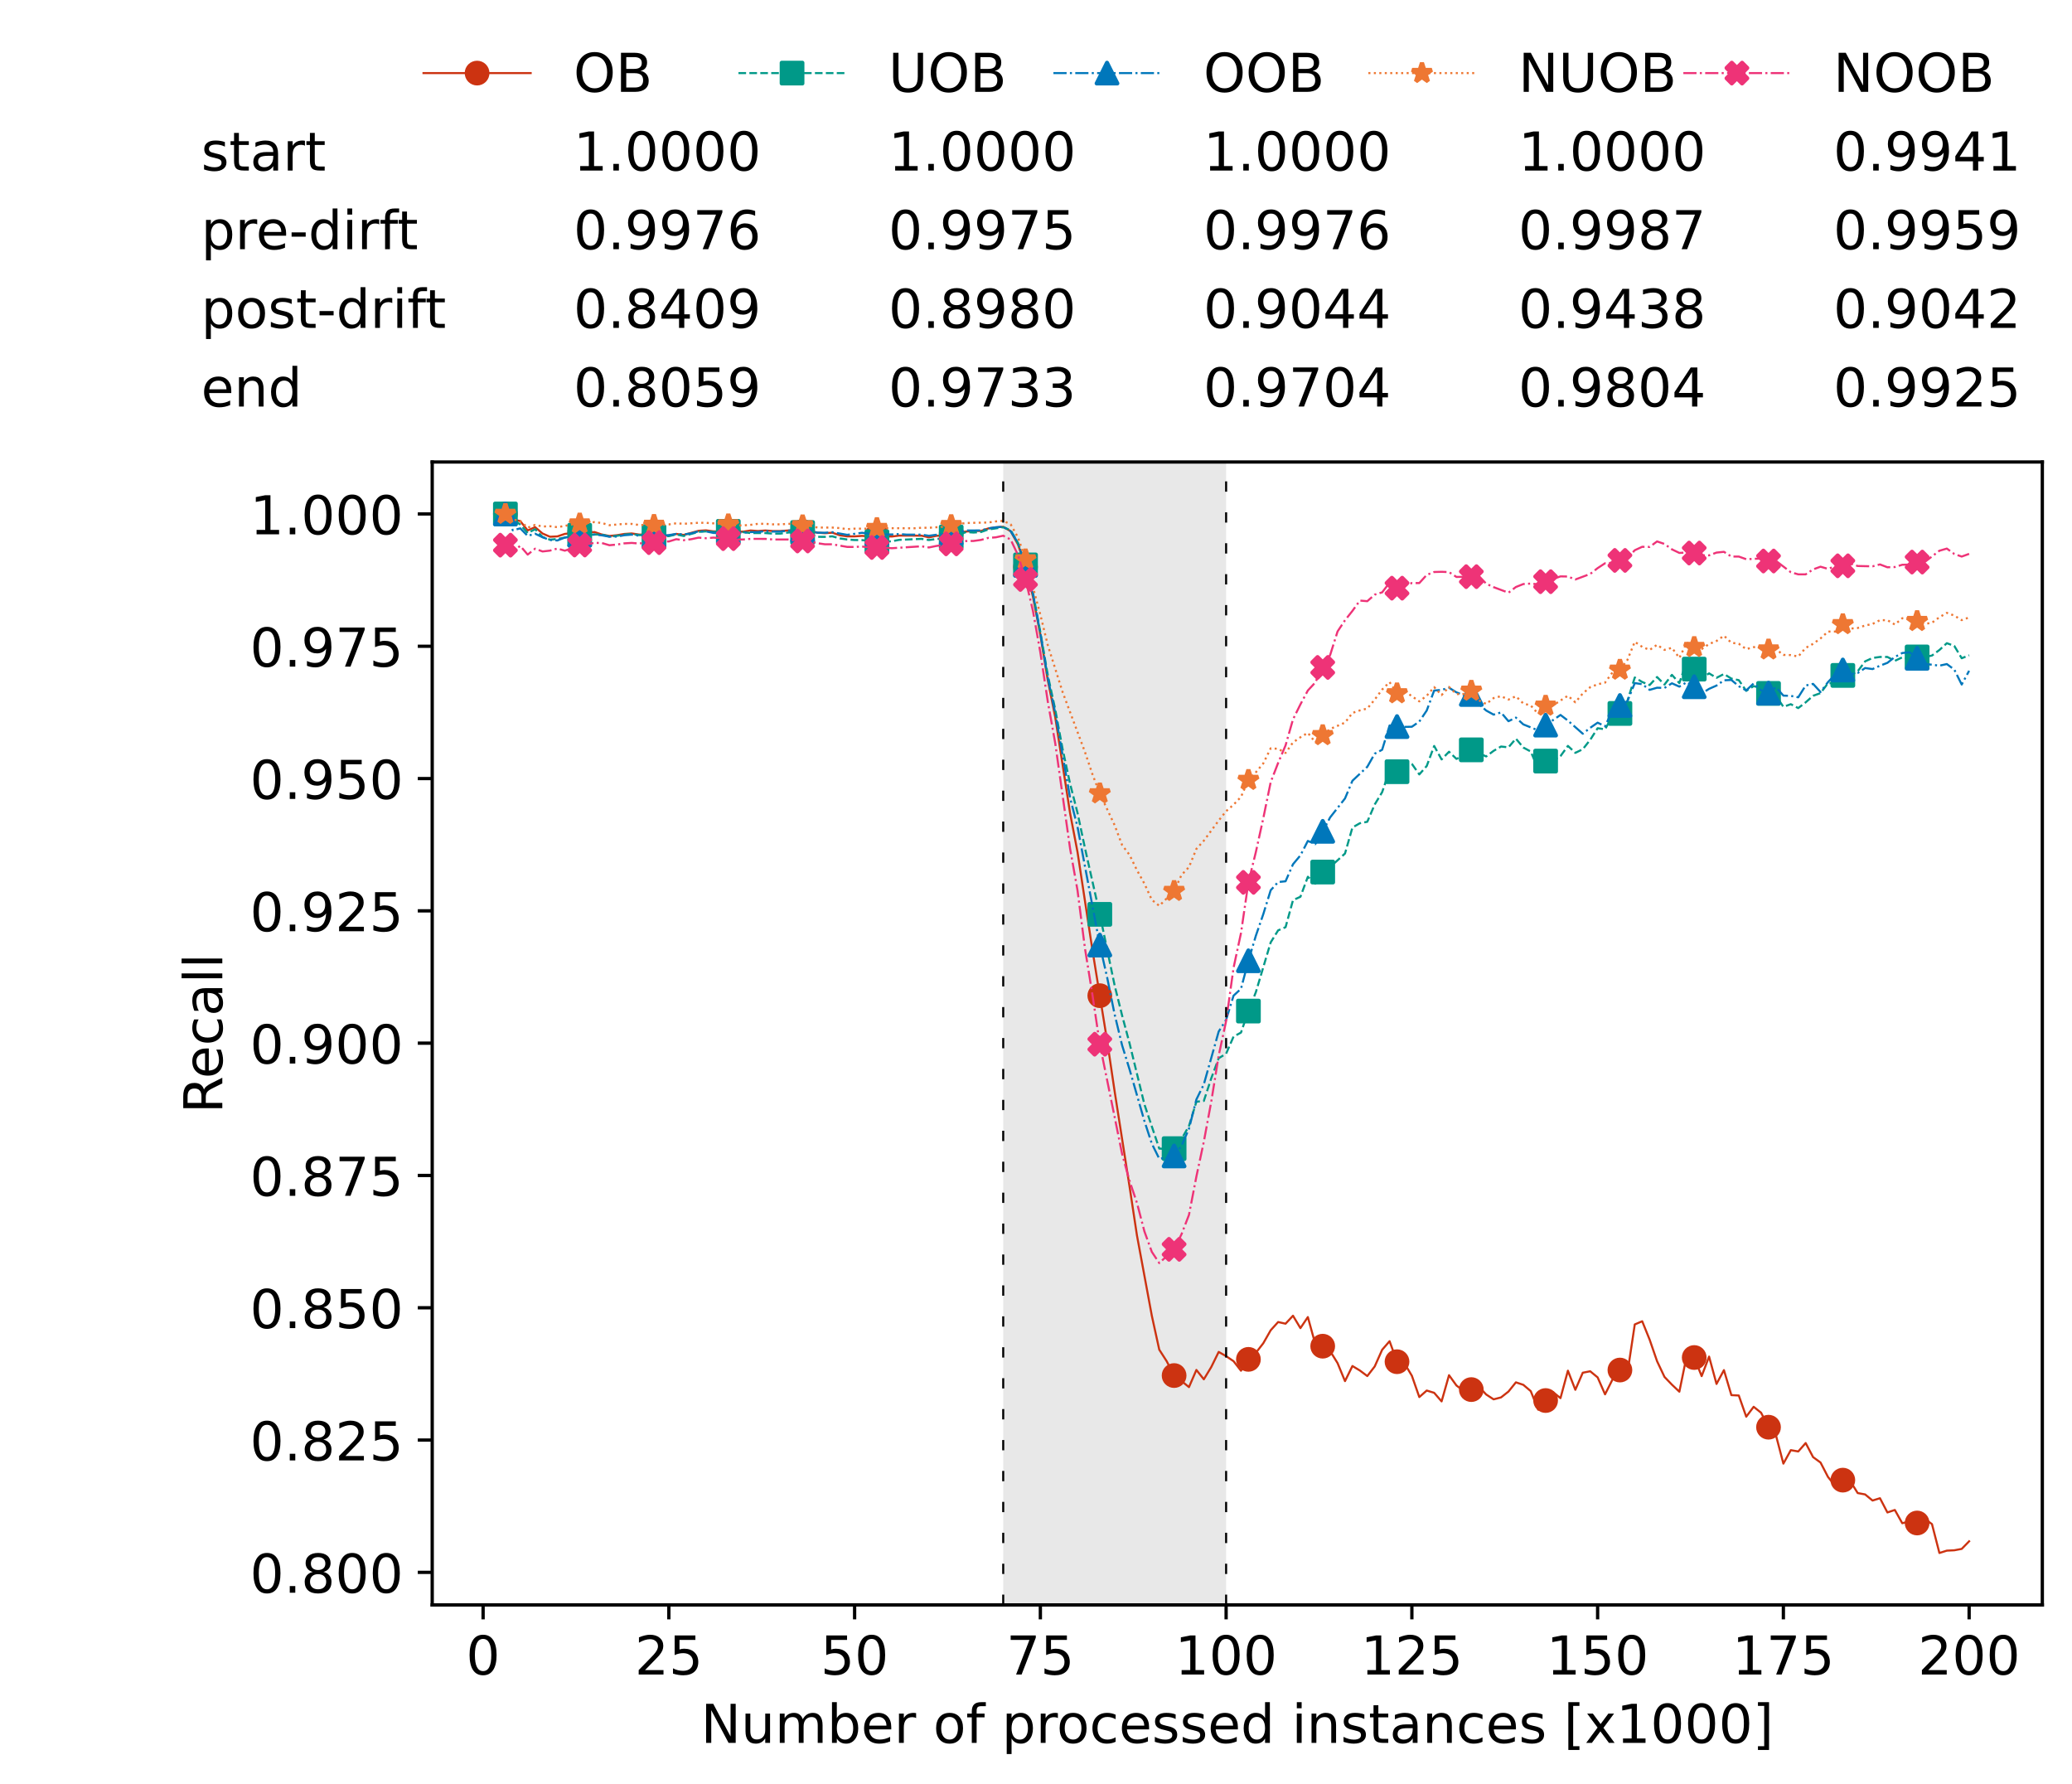 <?xml version="1.0" encoding="utf-8" standalone="no"?>
<!DOCTYPE svg PUBLIC "-//W3C//DTD SVG 1.1//EN"
  "http://www.w3.org/Graphics/SVG/1.1/DTD/svg11.dtd">
<!-- Created with matplotlib (https://matplotlib.org/) -->
<svg height="432.615pt" version="1.1" viewBox="0 0 502.65 432.615" width="502.65pt" xmlns="http://www.w3.org/2000/svg" xmlns:xlink="http://www.w3.org/1999/xlink">
 <defs>
  <style type="text/css">*{stroke-linecap:butt;stroke-linejoin:round;}</style>
 </defs>
 <g id="figure_1">
  <g id="patch_1">
   <path d="M 0 432.615 
L 502.65 432.615 
L 502.65 0 
L 0 0 
z
" style="fill:#ffffff;"/>
  </g>
  <g id="axes_1">
   <g id="patch_2">
    <path d="M 104.85 389.252 
L 495.45 389.252 
L 495.45 112.052 
L 104.85 112.052 
z
" style="fill:#ffffff;"/>
   </g>
   <g id="patch_3">
    <path clip-path="url(#pc0517fdc8e)" d="M 297.446 389.252 
L 297.446 112.052 
L 243.372 112.052 
L 243.372 389.252 
z
" style="fill:#d3d3d3;opacity:0.5;"/>
   </g>
   <g id="matplotlib.axis_1">
    <g id="xtick_1">
     <g id="line2d_1">
      <defs>
       <path d="M 0 0 
L 0 3.5 
" id="m083d6194b6" style="stroke:#000000;stroke-width:0.8;"/>
      </defs>
      <g>
       <use style="stroke:#000000;stroke-width:0.8;" x="117.197" xlink:href="#m083d6194b6" y="389.252"/>
      </g>
     </g>
     <g id="text_1">
      <!-- 0 -->
      <g transform="translate(113.061 406.13)scale(0.13 -0.13)">
       <defs>
        <path d="M 31.781 66.406 
Q 24.172 66.406 20.328 58.906 
Q 16.5 51.422 16.5 36.375 
Q 16.5 21.391 20.328 13.891 
Q 24.172 6.391 31.781 6.391 
Q 39.453 6.391 43.281 13.891 
Q 47.125 21.391 47.125 36.375 
Q 47.125 51.422 43.281 58.906 
Q 39.453 66.406 31.781 66.406 
z
M 31.781 74.219 
Q 44.047 74.219 50.516 64.516 
Q 56.984 54.828 56.984 36.375 
Q 56.984 17.969 50.516 8.266 
Q 44.047 -1.422 31.781 -1.422 
Q 19.531 -1.422 13.062 8.266 
Q 6.594 17.969 6.594 36.375 
Q 6.594 54.828 13.062 64.516 
Q 19.531 74.219 31.781 74.219 
z
" id="DejaVuSans-48"/>
       </defs>
       <use xlink:href="#DejaVuSans-48"/>
      </g>
     </g>
    </g>
    <g id="xtick_2">
     <g id="line2d_2">
      <g>
       <use style="stroke:#000000;stroke-width:0.8;" x="162.259" xlink:href="#m083d6194b6" y="389.252"/>
      </g>
     </g>
     <g id="text_2">
      <!-- 25 -->
      <g transform="translate(153.988 406.13)scale(0.13 -0.13)">
       <defs>
        <path d="M 19.188 8.297 
L 53.609 8.297 
L 53.609 0 
L 7.328 0 
L 7.328 8.297 
Q 12.938 14.109 22.625 23.891 
Q 32.328 33.688 34.812 36.531 
Q 39.547 41.844 41.422 45.531 
Q 43.312 49.219 43.312 52.781 
Q 43.312 58.594 39.234 62.25 
Q 35.156 65.922 28.609 65.922 
Q 23.969 65.922 18.812 64.312 
Q 13.672 62.703 7.812 59.422 
L 7.812 69.391 
Q 13.766 71.781 18.938 73 
Q 24.125 74.219 28.422 74.219 
Q 39.75 74.219 46.484 68.547 
Q 53.219 62.891 53.219 53.422 
Q 53.219 48.922 51.531 44.891 
Q 49.859 40.875 45.406 35.406 
Q 44.188 33.984 37.641 27.219 
Q 31.109 20.453 19.188 8.297 
z
" id="DejaVuSans-50"/>
        <path d="M 10.797 72.906 
L 49.516 72.906 
L 49.516 64.594 
L 19.828 64.594 
L 19.828 46.734 
Q 21.969 47.469 24.109 47.828 
Q 26.266 48.188 28.422 48.188 
Q 40.625 48.188 47.75 41.5 
Q 54.891 34.812 54.891 23.391 
Q 54.891 11.625 47.562 5.094 
Q 40.234 -1.422 26.906 -1.422 
Q 22.312 -1.422 17.547 -0.641 
Q 12.797 0.141 7.719 1.703 
L 7.719 11.625 
Q 12.109 9.234 16.797 8.062 
Q 21.484 6.891 26.703 6.891 
Q 35.156 6.891 40.078 11.328 
Q 45.016 15.766 45.016 23.391 
Q 45.016 31 40.078 35.438 
Q 35.156 39.891 26.703 39.891 
Q 22.75 39.891 18.812 39.016 
Q 14.891 38.141 10.797 36.281 
z
" id="DejaVuSans-53"/>
       </defs>
       <use xlink:href="#DejaVuSans-50"/>
       <use x="63.623" xlink:href="#DejaVuSans-53"/>
      </g>
     </g>
    </g>
    <g id="xtick_3">
     <g id="line2d_3">
      <g>
       <use style="stroke:#000000;stroke-width:0.8;" x="207.322" xlink:href="#m083d6194b6" y="389.252"/>
      </g>
     </g>
     <g id="text_3">
      <!-- 50 -->
      <g transform="translate(199.05 406.13)scale(0.13 -0.13)">
       <use xlink:href="#DejaVuSans-53"/>
       <use x="63.623" xlink:href="#DejaVuSans-48"/>
      </g>
     </g>
    </g>
    <g id="xtick_4">
     <g id="line2d_4">
      <g>
       <use style="stroke:#000000;stroke-width:0.8;" x="252.384" xlink:href="#m083d6194b6" y="389.252"/>
      </g>
     </g>
     <g id="text_4">
      <!-- 75 -->
      <g transform="translate(244.113 406.13)scale(0.13 -0.13)">
       <defs>
        <path d="M 8.203 72.906 
L 55.078 72.906 
L 55.078 68.703 
L 28.609 0 
L 18.312 0 
L 43.219 64.594 
L 8.203 64.594 
z
" id="DejaVuSans-55"/>
       </defs>
       <use xlink:href="#DejaVuSans-55"/>
       <use x="63.623" xlink:href="#DejaVuSans-53"/>
      </g>
     </g>
    </g>
    <g id="xtick_5">
     <g id="line2d_5">
      <g>
       <use style="stroke:#000000;stroke-width:0.8;" x="297.446" xlink:href="#m083d6194b6" y="389.252"/>
      </g>
     </g>
     <g id="text_5">
      <!-- 100 -->
      <g transform="translate(285.039 406.13)scale(0.13 -0.13)">
       <defs>
        <path d="M 12.406 8.297 
L 28.516 8.297 
L 28.516 63.922 
L 10.984 60.406 
L 10.984 69.391 
L 28.422 72.906 
L 38.281 72.906 
L 38.281 8.297 
L 54.391 8.297 
L 54.391 0 
L 12.406 0 
z
" id="DejaVuSans-49"/>
       </defs>
       <use xlink:href="#DejaVuSans-49"/>
       <use x="63.623" xlink:href="#DejaVuSans-48"/>
       <use x="127.246" xlink:href="#DejaVuSans-48"/>
      </g>
     </g>
    </g>
    <g id="xtick_6">
     <g id="line2d_6">
      <g>
       <use style="stroke:#000000;stroke-width:0.8;" x="342.509" xlink:href="#m083d6194b6" y="389.252"/>
      </g>
     </g>
     <g id="text_6">
      <!-- 125 -->
      <g transform="translate(330.102 406.13)scale(0.13 -0.13)">
       <use xlink:href="#DejaVuSans-49"/>
       <use x="63.623" xlink:href="#DejaVuSans-50"/>
       <use x="127.246" xlink:href="#DejaVuSans-53"/>
      </g>
     </g>
    </g>
    <g id="xtick_7">
     <g id="line2d_7">
      <g>
       <use style="stroke:#000000;stroke-width:0.8;" x="387.571" xlink:href="#m083d6194b6" y="389.252"/>
      </g>
     </g>
     <g id="text_7">
      <!-- 150 -->
      <g transform="translate(375.164 406.13)scale(0.13 -0.13)">
       <use xlink:href="#DejaVuSans-49"/>
       <use x="63.623" xlink:href="#DejaVuSans-53"/>
       <use x="127.246" xlink:href="#DejaVuSans-48"/>
      </g>
     </g>
    </g>
    <g id="xtick_8">
     <g id="line2d_8">
      <g>
       <use style="stroke:#000000;stroke-width:0.8;" x="432.633" xlink:href="#m083d6194b6" y="389.252"/>
      </g>
     </g>
     <g id="text_8">
      <!-- 175 -->
      <g transform="translate(420.226 406.13)scale(0.13 -0.13)">
       <use xlink:href="#DejaVuSans-49"/>
       <use x="63.623" xlink:href="#DejaVuSans-55"/>
       <use x="127.246" xlink:href="#DejaVuSans-53"/>
      </g>
     </g>
    </g>
    <g id="xtick_9">
     <g id="line2d_9">
      <g>
       <use style="stroke:#000000;stroke-width:0.8;" x="477.695" xlink:href="#m083d6194b6" y="389.252"/>
      </g>
     </g>
     <g id="text_9">
      <!-- 200 -->
      <g transform="translate(465.289 406.13)scale(0.13 -0.13)">
       <use xlink:href="#DejaVuSans-50"/>
       <use x="63.623" xlink:href="#DejaVuSans-48"/>
       <use x="127.246" xlink:href="#DejaVuSans-48"/>
      </g>
     </g>
    </g>
    <g id="text_10">
     <!-- Number of processed instances [x1000] -->
     <g transform="translate(170.025 422.711)scale(0.13 -0.13)">
      <defs>
       <path d="M 9.812 72.906 
L 23.094 72.906 
L 55.422 11.922 
L 55.422 72.906 
L 64.984 72.906 
L 64.984 0 
L 51.703 0 
L 19.391 60.984 
L 19.391 0 
L 9.812 0 
z
" id="DejaVuSans-78"/>
       <path d="M 8.5 21.578 
L 8.5 54.688 
L 17.484 54.688 
L 17.484 21.922 
Q 17.484 14.156 20.5 10.266 
Q 23.531 6.391 29.594 6.391 
Q 36.859 6.391 41.078 11.031 
Q 45.312 15.672 45.312 23.688 
L 45.312 54.688 
L 54.297 54.688 
L 54.297 0 
L 45.312 0 
L 45.312 8.406 
Q 42.047 3.422 37.719 1 
Q 33.406 -1.422 27.688 -1.422 
Q 18.266 -1.422 13.375 4.438 
Q 8.5 10.297 8.5 21.578 
z
M 31.109 56 
z
" id="DejaVuSans-117"/>
       <path d="M 52 44.188 
Q 55.375 50.25 60.062 53.125 
Q 64.75 56 71.094 56 
Q 79.641 56 84.281 50.016 
Q 88.922 44.047 88.922 33.016 
L 88.922 0 
L 79.891 0 
L 79.891 32.719 
Q 79.891 40.578 77.094 44.375 
Q 74.312 48.188 68.609 48.188 
Q 61.625 48.188 57.562 43.547 
Q 53.516 38.922 53.516 30.906 
L 53.516 0 
L 44.484 0 
L 44.484 32.719 
Q 44.484 40.625 41.703 44.406 
Q 38.922 48.188 33.109 48.188 
Q 26.219 48.188 22.156 43.531 
Q 18.109 38.875 18.109 30.906 
L 18.109 0 
L 9.078 0 
L 9.078 54.688 
L 18.109 54.688 
L 18.109 46.188 
Q 21.188 51.219 25.484 53.609 
Q 29.781 56 35.688 56 
Q 41.656 56 45.828 52.969 
Q 50 49.953 52 44.188 
z
" id="DejaVuSans-109"/>
       <path d="M 48.688 27.297 
Q 48.688 37.203 44.609 42.844 
Q 40.531 48.484 33.406 48.484 
Q 26.266 48.484 22.188 42.844 
Q 18.109 37.203 18.109 27.297 
Q 18.109 17.391 22.188 11.75 
Q 26.266 6.109 33.406 6.109 
Q 40.531 6.109 44.609 11.75 
Q 48.688 17.391 48.688 27.297 
z
M 18.109 46.391 
Q 20.953 51.266 25.266 53.625 
Q 29.594 56 35.594 56 
Q 45.562 56 51.781 48.094 
Q 58.016 40.188 58.016 27.297 
Q 58.016 14.406 51.781 6.484 
Q 45.562 -1.422 35.594 -1.422 
Q 29.594 -1.422 25.266 0.953 
Q 20.953 3.328 18.109 8.203 
L 18.109 0 
L 9.078 0 
L 9.078 75.984 
L 18.109 75.984 
z
" id="DejaVuSans-98"/>
       <path d="M 56.203 29.594 
L 56.203 25.203 
L 14.891 25.203 
Q 15.484 15.922 20.484 11.062 
Q 25.484 6.203 34.422 6.203 
Q 39.594 6.203 44.453 7.469 
Q 49.312 8.734 54.109 11.281 
L 54.109 2.781 
Q 49.266 0.734 44.188 -0.344 
Q 39.109 -1.422 33.891 -1.422 
Q 20.797 -1.422 13.156 6.188 
Q 5.516 13.812 5.516 26.812 
Q 5.516 40.234 12.766 48.109 
Q 20.016 56 32.328 56 
Q 43.359 56 49.781 48.891 
Q 56.203 41.797 56.203 29.594 
z
M 47.219 32.234 
Q 47.125 39.594 43.094 43.984 
Q 39.062 48.391 32.422 48.391 
Q 24.906 48.391 20.391 44.141 
Q 15.875 39.891 15.188 32.172 
z
" id="DejaVuSans-101"/>
       <path d="M 41.109 46.297 
Q 39.594 47.172 37.812 47.578 
Q 36.031 48 33.891 48 
Q 26.266 48 22.188 43.047 
Q 18.109 38.094 18.109 28.812 
L 18.109 0 
L 9.078 0 
L 9.078 54.688 
L 18.109 54.688 
L 18.109 46.188 
Q 20.953 51.172 25.484 53.578 
Q 30.031 56 36.531 56 
Q 37.453 56 38.578 55.875 
Q 39.703 55.766 41.062 55.516 
z
" id="DejaVuSans-114"/>
       <path id="DejaVuSans-32"/>
       <path d="M 30.609 48.391 
Q 23.391 48.391 19.188 42.75 
Q 14.984 37.109 14.984 27.297 
Q 14.984 17.484 19.156 11.844 
Q 23.344 6.203 30.609 6.203 
Q 37.797 6.203 41.984 11.859 
Q 46.188 17.531 46.188 27.297 
Q 46.188 37.016 41.984 42.703 
Q 37.797 48.391 30.609 48.391 
z
M 30.609 56 
Q 42.328 56 49.016 48.375 
Q 55.719 40.766 55.719 27.297 
Q 55.719 13.875 49.016 6.219 
Q 42.328 -1.422 30.609 -1.422 
Q 18.844 -1.422 12.172 6.219 
Q 5.516 13.875 5.516 27.297 
Q 5.516 40.766 12.172 48.375 
Q 18.844 56 30.609 56 
z
" id="DejaVuSans-111"/>
       <path d="M 37.109 75.984 
L 37.109 68.5 
L 28.516 68.5 
Q 23.688 68.5 21.797 66.547 
Q 19.922 64.594 19.922 59.516 
L 19.922 54.688 
L 34.719 54.688 
L 34.719 47.703 
L 19.922 47.703 
L 19.922 0 
L 10.891 0 
L 10.891 47.703 
L 2.297 47.703 
L 2.297 54.688 
L 10.891 54.688 
L 10.891 58.5 
Q 10.891 67.625 15.141 71.797 
Q 19.391 75.984 28.609 75.984 
z
" id="DejaVuSans-102"/>
       <path d="M 18.109 8.203 
L 18.109 -20.797 
L 9.078 -20.797 
L 9.078 54.688 
L 18.109 54.688 
L 18.109 46.391 
Q 20.953 51.266 25.266 53.625 
Q 29.594 56 35.594 56 
Q 45.562 56 51.781 48.094 
Q 58.016 40.188 58.016 27.297 
Q 58.016 14.406 51.781 6.484 
Q 45.562 -1.422 35.594 -1.422 
Q 29.594 -1.422 25.266 0.953 
Q 20.953 3.328 18.109 8.203 
z
M 48.688 27.297 
Q 48.688 37.203 44.609 42.844 
Q 40.531 48.484 33.406 48.484 
Q 26.266 48.484 22.188 42.844 
Q 18.109 37.203 18.109 27.297 
Q 18.109 17.391 22.188 11.75 
Q 26.266 6.109 33.406 6.109 
Q 40.531 6.109 44.609 11.75 
Q 48.688 17.391 48.688 27.297 
z
" id="DejaVuSans-112"/>
       <path d="M 48.781 52.594 
L 48.781 44.188 
Q 44.969 46.297 41.141 47.344 
Q 37.312 48.391 33.406 48.391 
Q 24.656 48.391 19.812 42.844 
Q 14.984 37.312 14.984 27.297 
Q 14.984 17.281 19.812 11.734 
Q 24.656 6.203 33.406 6.203 
Q 37.312 6.203 41.141 7.25 
Q 44.969 8.297 48.781 10.406 
L 48.781 2.094 
Q 45.016 0.344 40.984 -0.531 
Q 36.969 -1.422 32.422 -1.422 
Q 20.062 -1.422 12.781 6.344 
Q 5.516 14.109 5.516 27.297 
Q 5.516 40.672 12.859 48.328 
Q 20.219 56 33.016 56 
Q 37.156 56 41.109 55.141 
Q 45.062 54.297 48.781 52.594 
z
" id="DejaVuSans-99"/>
       <path d="M 44.281 53.078 
L 44.281 44.578 
Q 40.484 46.531 36.375 47.5 
Q 32.281 48.484 27.875 48.484 
Q 21.188 48.484 17.844 46.438 
Q 14.5 44.391 14.5 40.281 
Q 14.5 37.156 16.891 35.375 
Q 19.281 33.594 26.516 31.984 
L 29.594 31.297 
Q 39.156 29.25 43.188 25.516 
Q 47.219 21.781 47.219 15.094 
Q 47.219 7.469 41.188 3.016 
Q 35.156 -1.422 24.609 -1.422 
Q 20.219 -1.422 15.453 -0.562 
Q 10.688 0.297 5.422 2 
L 5.422 11.281 
Q 10.406 8.688 15.234 7.391 
Q 20.062 6.109 24.812 6.109 
Q 31.156 6.109 34.562 8.281 
Q 37.984 10.453 37.984 14.406 
Q 37.984 18.062 35.516 20.016 
Q 33.062 21.969 24.703 23.781 
L 21.578 24.516 
Q 13.234 26.266 9.516 29.906 
Q 5.812 33.547 5.812 39.891 
Q 5.812 47.609 11.281 51.797 
Q 16.75 56 26.812 56 
Q 31.781 56 36.172 55.266 
Q 40.578 54.547 44.281 53.078 
z
" id="DejaVuSans-115"/>
       <path d="M 45.406 46.391 
L 45.406 75.984 
L 54.391 75.984 
L 54.391 0 
L 45.406 0 
L 45.406 8.203 
Q 42.578 3.328 38.25 0.953 
Q 33.938 -1.422 27.875 -1.422 
Q 17.969 -1.422 11.734 6.484 
Q 5.516 14.406 5.516 27.297 
Q 5.516 40.188 11.734 48.094 
Q 17.969 56 27.875 56 
Q 33.938 56 38.25 53.625 
Q 42.578 51.266 45.406 46.391 
z
M 14.797 27.297 
Q 14.797 17.391 18.875 11.75 
Q 22.953 6.109 30.078 6.109 
Q 37.203 6.109 41.297 11.75 
Q 45.406 17.391 45.406 27.297 
Q 45.406 37.203 41.297 42.844 
Q 37.203 48.484 30.078 48.484 
Q 22.953 48.484 18.875 42.844 
Q 14.797 37.203 14.797 27.297 
z
" id="DejaVuSans-100"/>
       <path d="M 9.422 54.688 
L 18.406 54.688 
L 18.406 0 
L 9.422 0 
z
M 9.422 75.984 
L 18.406 75.984 
L 18.406 64.594 
L 9.422 64.594 
z
" id="DejaVuSans-105"/>
       <path d="M 54.891 33.016 
L 54.891 0 
L 45.906 0 
L 45.906 32.719 
Q 45.906 40.484 42.875 44.328 
Q 39.844 48.188 33.797 48.188 
Q 26.516 48.188 22.312 43.547 
Q 18.109 38.922 18.109 30.906 
L 18.109 0 
L 9.078 0 
L 9.078 54.688 
L 18.109 54.688 
L 18.109 46.188 
Q 21.344 51.125 25.703 53.562 
Q 30.078 56 35.797 56 
Q 45.219 56 50.047 50.172 
Q 54.891 44.344 54.891 33.016 
z
" id="DejaVuSans-110"/>
       <path d="M 18.312 70.219 
L 18.312 54.688 
L 36.812 54.688 
L 36.812 47.703 
L 18.312 47.703 
L 18.312 18.016 
Q 18.312 11.328 20.141 9.422 
Q 21.969 7.516 27.594 7.516 
L 36.812 7.516 
L 36.812 0 
L 27.594 0 
Q 17.188 0 13.234 3.875 
Q 9.281 7.766 9.281 18.016 
L 9.281 47.703 
L 2.688 47.703 
L 2.688 54.688 
L 9.281 54.688 
L 9.281 70.219 
z
" id="DejaVuSans-116"/>
       <path d="M 34.281 27.484 
Q 23.391 27.484 19.188 25 
Q 14.984 22.516 14.984 16.5 
Q 14.984 11.719 18.141 8.906 
Q 21.297 6.109 26.703 6.109 
Q 34.188 6.109 38.703 11.406 
Q 43.219 16.703 43.219 25.484 
L 43.219 27.484 
z
M 52.203 31.203 
L 52.203 0 
L 43.219 0 
L 43.219 8.297 
Q 40.141 3.328 35.547 0.953 
Q 30.953 -1.422 24.312 -1.422 
Q 15.922 -1.422 10.953 3.297 
Q 6 8.016 6 15.922 
Q 6 25.141 12.172 29.828 
Q 18.359 34.516 30.609 34.516 
L 43.219 34.516 
L 43.219 35.406 
Q 43.219 41.609 39.141 45 
Q 35.062 48.391 27.688 48.391 
Q 23 48.391 18.547 47.266 
Q 14.109 46.141 10.016 43.891 
L 10.016 52.203 
Q 14.938 54.109 19.578 55.047 
Q 24.219 56 28.609 56 
Q 40.484 56 46.344 49.844 
Q 52.203 43.703 52.203 31.203 
z
" id="DejaVuSans-97"/>
       <path d="M 8.594 75.984 
L 29.297 75.984 
L 29.297 69 
L 17.578 69 
L 17.578 -6.203 
L 29.297 -6.203 
L 29.297 -13.188 
L 8.594 -13.188 
z
" id="DejaVuSans-91"/>
       <path d="M 54.891 54.688 
L 35.109 28.078 
L 55.906 0 
L 45.312 0 
L 29.391 21.484 
L 13.484 0 
L 2.875 0 
L 24.125 28.609 
L 4.688 54.688 
L 15.281 54.688 
L 29.781 35.203 
L 44.281 54.688 
z
" id="DejaVuSans-120"/>
       <path d="M 30.422 75.984 
L 30.422 -13.188 
L 9.719 -13.188 
L 9.719 -6.203 
L 21.391 -6.203 
L 21.391 69 
L 9.719 69 
L 9.719 75.984 
z
" id="DejaVuSans-93"/>
      </defs>
      <use xlink:href="#DejaVuSans-78"/>
      <use x="74.805" xlink:href="#DejaVuSans-117"/>
      <use x="138.184" xlink:href="#DejaVuSans-109"/>
      <use x="235.596" xlink:href="#DejaVuSans-98"/>
      <use x="299.072" xlink:href="#DejaVuSans-101"/>
      <use x="360.596" xlink:href="#DejaVuSans-114"/>
      <use x="401.709" xlink:href="#DejaVuSans-32"/>
      <use x="433.496" xlink:href="#DejaVuSans-111"/>
      <use x="494.678" xlink:href="#DejaVuSans-102"/>
      <use x="529.883" xlink:href="#DejaVuSans-32"/>
      <use x="561.67" xlink:href="#DejaVuSans-112"/>
      <use x="625.146" xlink:href="#DejaVuSans-114"/>
      <use x="664.01" xlink:href="#DejaVuSans-111"/>
      <use x="725.191" xlink:href="#DejaVuSans-99"/>
      <use x="780.172" xlink:href="#DejaVuSans-101"/>
      <use x="841.695" xlink:href="#DejaVuSans-115"/>
      <use x="893.795" xlink:href="#DejaVuSans-115"/>
      <use x="945.895" xlink:href="#DejaVuSans-101"/>
      <use x="1007.418" xlink:href="#DejaVuSans-100"/>
      <use x="1070.895" xlink:href="#DejaVuSans-32"/>
      <use x="1102.682" xlink:href="#DejaVuSans-105"/>
      <use x="1130.465" xlink:href="#DejaVuSans-110"/>
      <use x="1193.844" xlink:href="#DejaVuSans-115"/>
      <use x="1245.943" xlink:href="#DejaVuSans-116"/>
      <use x="1285.152" xlink:href="#DejaVuSans-97"/>
      <use x="1346.432" xlink:href="#DejaVuSans-110"/>
      <use x="1409.811" xlink:href="#DejaVuSans-99"/>
      <use x="1464.791" xlink:href="#DejaVuSans-101"/>
      <use x="1526.314" xlink:href="#DejaVuSans-115"/>
      <use x="1578.414" xlink:href="#DejaVuSans-32"/>
      <use x="1610.201" xlink:href="#DejaVuSans-91"/>
      <use x="1649.215" xlink:href="#DejaVuSans-120"/>
      <use x="1708.395" xlink:href="#DejaVuSans-49"/>
      <use x="1772.018" xlink:href="#DejaVuSans-48"/>
      <use x="1835.641" xlink:href="#DejaVuSans-48"/>
      <use x="1899.264" xlink:href="#DejaVuSans-48"/>
      <use x="1962.887" xlink:href="#DejaVuSans-93"/>
     </g>
    </g>
   </g>
   <g id="matplotlib.axis_2">
    <g id="ytick_1">
     <g id="line2d_10">
      <defs>
       <path d="M 0 0 
L -3.5 0 
" id="mb7b7afce2a" style="stroke:#000000;stroke-width:0.8;"/>
      </defs>
      <g>
       <use style="stroke:#000000;stroke-width:0.8;" x="104.85" xlink:href="#mb7b7afce2a" y="381.351"/>
      </g>
     </g>
     <g id="text_11">
      <!-- 0.800 -->
      <g transform="translate(60.633 386.29)scale(0.13 -0.13)">
       <defs>
        <path d="M 10.688 12.406 
L 21 12.406 
L 21 0 
L 10.688 0 
z
" id="DejaVuSans-46"/>
        <path d="M 31.781 34.625 
Q 24.75 34.625 20.719 30.859 
Q 16.703 27.094 16.703 20.516 
Q 16.703 13.922 20.719 10.156 
Q 24.75 6.391 31.781 6.391 
Q 38.812 6.391 42.859 10.172 
Q 46.922 13.969 46.922 20.516 
Q 46.922 27.094 42.891 30.859 
Q 38.875 34.625 31.781 34.625 
z
M 21.922 38.812 
Q 15.578 40.375 12.031 44.719 
Q 8.5 49.078 8.5 55.328 
Q 8.5 64.062 14.719 69.141 
Q 20.953 74.219 31.781 74.219 
Q 42.672 74.219 48.875 69.141 
Q 55.078 64.062 55.078 55.328 
Q 55.078 49.078 51.531 44.719 
Q 48 40.375 41.703 38.812 
Q 48.828 37.156 52.797 32.312 
Q 56.781 27.484 56.781 20.516 
Q 56.781 9.906 50.312 4.234 
Q 43.844 -1.422 31.781 -1.422 
Q 19.734 -1.422 13.25 4.234 
Q 6.781 9.906 6.781 20.516 
Q 6.781 27.484 10.781 32.312 
Q 14.797 37.156 21.922 38.812 
z
M 18.312 54.391 
Q 18.312 48.734 21.844 45.562 
Q 25.391 42.391 31.781 42.391 
Q 38.141 42.391 41.719 45.562 
Q 45.312 48.734 45.312 54.391 
Q 45.312 60.062 41.719 63.234 
Q 38.141 66.406 31.781 66.406 
Q 25.391 66.406 21.844 63.234 
Q 18.312 60.062 18.312 54.391 
z
" id="DejaVuSans-56"/>
       </defs>
       <use xlink:href="#DejaVuSans-48"/>
       <use x="63.623" xlink:href="#DejaVuSans-46"/>
       <use x="95.41" xlink:href="#DejaVuSans-56"/>
       <use x="159.033" xlink:href="#DejaVuSans-48"/>
       <use x="222.656" xlink:href="#DejaVuSans-48"/>
      </g>
     </g>
    </g>
    <g id="ytick_2">
     <g id="line2d_11">
      <g>
       <use style="stroke:#000000;stroke-width:0.8;" x="104.85" xlink:href="#mb7b7afce2a" y="349.263"/>
      </g>
     </g>
     <g id="text_12">
      <!-- 0.825 -->
      <g transform="translate(60.633 354.202)scale(0.13 -0.13)">
       <use xlink:href="#DejaVuSans-48"/>
       <use x="63.623" xlink:href="#DejaVuSans-46"/>
       <use x="95.41" xlink:href="#DejaVuSans-56"/>
       <use x="159.033" xlink:href="#DejaVuSans-50"/>
       <use x="222.656" xlink:href="#DejaVuSans-53"/>
      </g>
     </g>
    </g>
    <g id="ytick_3">
     <g id="line2d_12">
      <g>
       <use style="stroke:#000000;stroke-width:0.8;" x="104.85" xlink:href="#mb7b7afce2a" y="317.176"/>
      </g>
     </g>
     <g id="text_13">
      <!-- 0.850 -->
      <g transform="translate(60.633 322.115)scale(0.13 -0.13)">
       <use xlink:href="#DejaVuSans-48"/>
       <use x="63.623" xlink:href="#DejaVuSans-46"/>
       <use x="95.41" xlink:href="#DejaVuSans-56"/>
       <use x="159.033" xlink:href="#DejaVuSans-53"/>
       <use x="222.656" xlink:href="#DejaVuSans-48"/>
      </g>
     </g>
    </g>
    <g id="ytick_4">
     <g id="line2d_13">
      <g>
       <use style="stroke:#000000;stroke-width:0.8;" x="104.85" xlink:href="#mb7b7afce2a" y="285.089"/>
      </g>
     </g>
     <g id="text_14">
      <!-- 0.875 -->
      <g transform="translate(60.633 290.028)scale(0.13 -0.13)">
       <use xlink:href="#DejaVuSans-48"/>
       <use x="63.623" xlink:href="#DejaVuSans-46"/>
       <use x="95.41" xlink:href="#DejaVuSans-56"/>
       <use x="159.033" xlink:href="#DejaVuSans-55"/>
       <use x="222.656" xlink:href="#DejaVuSans-53"/>
      </g>
     </g>
    </g>
    <g id="ytick_5">
     <g id="line2d_14">
      <g>
       <use style="stroke:#000000;stroke-width:0.8;" x="104.85" xlink:href="#mb7b7afce2a" y="253.001"/>
      </g>
     </g>
     <g id="text_15">
      <!-- 0.900 -->
      <g transform="translate(60.633 257.94)scale(0.13 -0.13)">
       <defs>
        <path d="M 10.984 1.516 
L 10.984 10.5 
Q 14.703 8.734 18.5 7.812 
Q 22.312 6.891 25.984 6.891 
Q 35.75 6.891 40.891 13.453 
Q 46.047 20.016 46.781 33.406 
Q 43.953 29.203 39.594 26.953 
Q 35.25 24.703 29.984 24.703 
Q 19.047 24.703 12.672 31.312 
Q 6.297 37.938 6.297 49.422 
Q 6.297 60.641 12.938 67.422 
Q 19.578 74.219 30.609 74.219 
Q 43.266 74.219 49.922 64.516 
Q 56.594 54.828 56.594 36.375 
Q 56.594 19.141 48.406 8.859 
Q 40.234 -1.422 26.422 -1.422 
Q 22.703 -1.422 18.891 -0.688 
Q 15.094 0.047 10.984 1.516 
z
M 30.609 32.422 
Q 37.25 32.422 41.125 36.953 
Q 45.016 41.5 45.016 49.422 
Q 45.016 57.281 41.125 61.844 
Q 37.25 66.406 30.609 66.406 
Q 23.969 66.406 20.094 61.844 
Q 16.219 57.281 16.219 49.422 
Q 16.219 41.5 20.094 36.953 
Q 23.969 32.422 30.609 32.422 
z
" id="DejaVuSans-57"/>
       </defs>
       <use xlink:href="#DejaVuSans-48"/>
       <use x="63.623" xlink:href="#DejaVuSans-46"/>
       <use x="95.41" xlink:href="#DejaVuSans-57"/>
       <use x="159.033" xlink:href="#DejaVuSans-48"/>
       <use x="222.656" xlink:href="#DejaVuSans-48"/>
      </g>
     </g>
    </g>
    <g id="ytick_6">
     <g id="line2d_15">
      <g>
       <use style="stroke:#000000;stroke-width:0.8;" x="104.85" xlink:href="#mb7b7afce2a" y="220.914"/>
      </g>
     </g>
     <g id="text_16">
      <!-- 0.925 -->
      <g transform="translate(60.633 225.853)scale(0.13 -0.13)">
       <use xlink:href="#DejaVuSans-48"/>
       <use x="63.623" xlink:href="#DejaVuSans-46"/>
       <use x="95.41" xlink:href="#DejaVuSans-57"/>
       <use x="159.033" xlink:href="#DejaVuSans-50"/>
       <use x="222.656" xlink:href="#DejaVuSans-53"/>
      </g>
     </g>
    </g>
    <g id="ytick_7">
     <g id="line2d_16">
      <g>
       <use style="stroke:#000000;stroke-width:0.8;" x="104.85" xlink:href="#mb7b7afce2a" y="188.827"/>
      </g>
     </g>
     <g id="text_17">
      <!-- 0.950 -->
      <g transform="translate(60.633 193.765)scale(0.13 -0.13)">
       <use xlink:href="#DejaVuSans-48"/>
       <use x="63.623" xlink:href="#DejaVuSans-46"/>
       <use x="95.41" xlink:href="#DejaVuSans-57"/>
       <use x="159.033" xlink:href="#DejaVuSans-53"/>
       <use x="222.656" xlink:href="#DejaVuSans-48"/>
      </g>
     </g>
    </g>
    <g id="ytick_8">
     <g id="line2d_17">
      <g>
       <use style="stroke:#000000;stroke-width:0.8;" x="104.85" xlink:href="#mb7b7afce2a" y="156.739"/>
      </g>
     </g>
     <g id="text_18">
      <!-- 0.975 -->
      <g transform="translate(60.633 161.678)scale(0.13 -0.13)">
       <use xlink:href="#DejaVuSans-48"/>
       <use x="63.623" xlink:href="#DejaVuSans-46"/>
       <use x="95.41" xlink:href="#DejaVuSans-57"/>
       <use x="159.033" xlink:href="#DejaVuSans-55"/>
       <use x="222.656" xlink:href="#DejaVuSans-53"/>
      </g>
     </g>
    </g>
    <g id="ytick_9">
     <g id="line2d_18">
      <g>
       <use style="stroke:#000000;stroke-width:0.8;" x="104.85" xlink:href="#mb7b7afce2a" y="124.652"/>
      </g>
     </g>
     <g id="text_19">
      <!-- 1.000 -->
      <g transform="translate(60.633 129.591)scale(0.13 -0.13)">
       <use xlink:href="#DejaVuSans-49"/>
       <use x="63.623" xlink:href="#DejaVuSans-46"/>
       <use x="95.41" xlink:href="#DejaVuSans-48"/>
       <use x="159.033" xlink:href="#DejaVuSans-48"/>
       <use x="222.656" xlink:href="#DejaVuSans-48"/>
      </g>
     </g>
    </g>
    <g id="text_20">
     <!-- Recall -->
     <g transform="translate(53.93 270.044)rotate(-90)scale(0.13 -0.13)">
      <defs>
       <path d="M 44.391 34.188 
Q 47.562 33.109 50.562 29.594 
Q 53.562 26.078 56.594 19.922 
L 66.609 0 
L 56 0 
L 46.688 18.703 
Q 43.062 26.031 39.672 28.422 
Q 36.281 30.812 30.422 30.812 
L 19.672 30.812 
L 19.672 0 
L 9.812 0 
L 9.812 72.906 
L 32.078 72.906 
Q 44.578 72.906 50.734 67.672 
Q 56.891 62.453 56.891 51.906 
Q 56.891 45.016 53.688 40.469 
Q 50.484 35.938 44.391 34.188 
z
M 19.672 64.797 
L 19.672 38.922 
L 32.078 38.922 
Q 39.203 38.922 42.844 42.219 
Q 46.484 45.516 46.484 51.906 
Q 46.484 58.297 42.844 61.547 
Q 39.203 64.797 32.078 64.797 
z
" id="DejaVuSans-82"/>
       <path d="M 9.422 75.984 
L 18.406 75.984 
L 18.406 0 
L 9.422 0 
z
" id="DejaVuSans-108"/>
      </defs>
      <use xlink:href="#DejaVuSans-82"/>
      <use x="64.982" xlink:href="#DejaVuSans-101"/>
      <use x="126.506" xlink:href="#DejaVuSans-99"/>
      <use x="181.486" xlink:href="#DejaVuSans-97"/>
      <use x="242.766" xlink:href="#DejaVuSans-108"/>
      <use x="270.549" xlink:href="#DejaVuSans-108"/>
     </g>
    </g>
   </g>
   <g id="line2d_19"/>
   <g id="line2d_20"/>
   <g id="line2d_21"/>
   <g id="line2d_22"/>
   <g id="line2d_23"/>
   <g id="line2d_24">
    <path clip-path="url(#pc0517fdc8e)" d="M 122.605 124.652 
L 124.407 125.975 
L 126.21 126.379 
L 128.012 128.65 
L 129.815 127.85 
L 131.617 129.398 
L 133.419 130.178 
L 135.222 130.094 
L 137.024 129.489 
L 140.629 129.099 
L 142.432 129.184 
L 144.234 129.041 
L 146.037 129.655 
L 147.839 129.989 
L 149.642 129.811 
L 151.444 129.508 
L 153.247 129.382 
L 155.049 129.652 
L 156.852 129.657 
L 160.457 129.908 
L 162.259 129.907 
L 164.062 129.494 
L 165.864 129.747 
L 169.469 128.741 
L 171.272 128.626 
L 173.074 128.879 
L 180.284 128.948 
L 182.087 128.662 
L 183.889 128.787 
L 185.692 128.662 
L 187.494 128.792 
L 189.297 128.793 
L 192.902 128.541 
L 194.704 128.915 
L 196.507 128.92 
L 198.309 129.185 
L 200.112 129.319 
L 201.914 129.193 
L 203.717 129.822 
L 205.519 130.085 
L 207.322 130.088 
L 209.124 129.969 
L 210.927 130.087 
L 212.729 129.954 
L 214.532 130.104 
L 216.334 130.124 
L 218.137 129.898 
L 223.544 129.917 
L 225.347 130.331 
L 227.149 129.962 
L 228.952 129.834 
L 230.754 129.33 
L 234.359 128.918 
L 236.162 128.781 
L 237.964 128.784 
L 239.767 128.158 
L 241.569 127.895 
L 243.372 127.764 
L 245.174 128.834 
L 246.976 132.09 
L 248.779 137.521 
L 250.581 144.701 
L 252.384 154.002 
L 254.186 164.986 
L 255.989 173.906 
L 259.594 197.238 
L 261.396 206.649 
L 265.001 230.333 
L 268.606 252.6 
L 270.409 264.748 
L 274.014 287.75 
L 275.816 299.635 
L 279.421 319.104 
L 281.224 327.337 
L 283.026 330.137 
L 284.829 333.618 
L 286.631 334.947 
L 288.434 336.42 
L 290.236 332.257 
L 292.039 334.529 
L 293.841 331.552 
L 295.644 327.887 
L 297.446 328.917 
L 299.249 330.131 
L 301.051 332.447 
L 302.854 329.692 
L 304.656 328.107 
L 306.459 325.789 
L 308.261 322.631 
L 310.064 320.637 
L 311.866 321.041 
L 313.669 319.108 
L 315.471 322.117 
L 317.274 319.435 
L 319.076 325.973 
L 320.879 326.497 
L 322.681 327.689 
L 324.484 330.604 
L 326.286 334.97 
L 328.089 331.304 
L 329.891 332.393 
L 331.694 333.74 
L 333.496 331.408 
L 335.299 327.363 
L 337.101 325.288 
L 338.904 330.261 
L 340.706 330.654 
L 342.509 333.672 
L 344.311 338.836 
L 346.114 337.254 
L 347.916 337.805 
L 349.719 339.885 
L 351.521 333.531 
L 353.324 336.032 
L 355.126 337.375 
L 356.928 337.024 
L 358.731 336.275 
L 360.533 338.209 
L 362.336 339.386 
L 364.138 338.919 
L 365.941 337.503 
L 367.743 335.265 
L 369.546 335.868 
L 371.348 337.396 
L 373.151 341.887 
L 376.756 337.624 
L 378.558 339.095 
L 380.361 332.437 
L 382.163 337.073 
L 383.966 332.933 
L 385.768 332.579 
L 387.571 334.058 
L 389.373 338.172 
L 391.176 334.586 
L 392.978 332.282 
L 394.781 333.177 
L 396.583 321.221 
L 398.386 320.45 
L 400.188 324.909 
L 401.991 330.14 
L 403.793 333.952 
L 405.596 335.828 
L 407.398 337.53 
L 409.201 328.737 
L 411.003 329.245 
L 412.806 333.759 
L 414.608 329.019 
L 416.411 335.653 
L 418.213 332.3 
L 420.016 338.367 
L 421.818 338.457 
L 423.621 343.596 
L 425.423 341.196 
L 427.226 342.637 
L 429.028 346.146 
L 430.831 348.099 
L 432.633 354.978 
L 434.436 351.71 
L 436.238 352.029 
L 438.041 349.99 
L 439.843 353.404 
L 441.646 354.714 
L 443.448 358.195 
L 445.251 360.443 
L 447.053 358.985 
L 448.856 359.216 
L 450.658 362.115 
L 452.461 362.45 
L 454.263 363.931 
L 456.066 363.37 
L 457.868 366.82 
L 459.671 366.219 
L 461.473 369.435 
L 463.276 368.975 
L 465.078 369.379 
L 466.881 368.318 
L 468.683 369.651 
L 470.485 376.652 
L 472.288 376.082 
L 474.09 375.999 
L 475.893 375.661 
L 477.695 373.816 
L 477.695 373.816 
" style="fill:none;stroke:#cc3311;stroke-linecap:square;stroke-width:0.5;"/>
    <defs>
     <path d="M 0 2.5 
C 0.663 2.5 1.299 2.237 1.768 1.768 
C 2.237 1.299 2.5 0.663 2.5 0 
C 2.5 -0.663 2.237 -1.299 1.768 -1.768 
C 1.299 -2.237 0.663 -2.5 0 -2.5 
C -0.663 -2.5 -1.299 -2.237 -1.768 -1.768 
C -2.237 -1.299 -2.5 -0.663 -2.5 0 
C -2.5 0.663 -2.237 1.299 -1.768 1.768 
C -1.299 2.237 -0.663 2.5 0 2.5 
z
" id="m46b8d4968b" style="stroke:#cc3311;"/>
    </defs>
    <g clip-path="url(#pc0517fdc8e)">
     <use style="fill:#cc3311;stroke:#cc3311;" x="122.605" xlink:href="#m46b8d4968b" y="124.652"/>
     <use style="fill:#cc3311;stroke:#cc3311;" x="140.629" xlink:href="#m46b8d4968b" y="129.099"/>
     <use style="fill:#cc3311;stroke:#cc3311;" x="158.654" xlink:href="#m46b8d4968b" y="129.788"/>
     <use style="fill:#cc3311;stroke:#cc3311;" x="176.679" xlink:href="#m46b8d4968b" y="128.867"/>
     <use style="fill:#cc3311;stroke:#cc3311;" x="194.704" xlink:href="#m46b8d4968b" y="128.915"/>
     <use style="fill:#cc3311;stroke:#cc3311;" x="212.729" xlink:href="#m46b8d4968b" y="129.954"/>
     <use style="fill:#cc3311;stroke:#cc3311;" x="230.754" xlink:href="#m46b8d4968b" y="129.33"/>
     <use style="fill:#cc3311;stroke:#cc3311;" x="248.779" xlink:href="#m46b8d4968b" y="137.521"/>
     <use style="fill:#cc3311;stroke:#cc3311;" x="266.804" xlink:href="#m46b8d4968b" y="241.485"/>
     <use style="fill:#cc3311;stroke:#cc3311;" x="284.829" xlink:href="#m46b8d4968b" y="333.618"/>
     <use style="fill:#cc3311;stroke:#cc3311;" x="302.854" xlink:href="#m46b8d4968b" y="329.692"/>
     <use style="fill:#cc3311;stroke:#cc3311;" x="320.879" xlink:href="#m46b8d4968b" y="326.497"/>
     <use style="fill:#cc3311;stroke:#cc3311;" x="338.904" xlink:href="#m46b8d4968b" y="330.261"/>
     <use style="fill:#cc3311;stroke:#cc3311;" x="356.928" xlink:href="#m46b8d4968b" y="337.024"/>
     <use style="fill:#cc3311;stroke:#cc3311;" x="374.953" xlink:href="#m46b8d4968b" y="339.678"/>
     <use style="fill:#cc3311;stroke:#cc3311;" x="392.978" xlink:href="#m46b8d4968b" y="332.282"/>
     <use style="fill:#cc3311;stroke:#cc3311;" x="411.003" xlink:href="#m46b8d4968b" y="329.245"/>
     <use style="fill:#cc3311;stroke:#cc3311;" x="429.028" xlink:href="#m46b8d4968b" y="346.146"/>
     <use style="fill:#cc3311;stroke:#cc3311;" x="447.053" xlink:href="#m46b8d4968b" y="358.985"/>
     <use style="fill:#cc3311;stroke:#cc3311;" x="465.078" xlink:href="#m46b8d4968b" y="369.379"/>
    </g>
   </g>
   <g id="line2d_25"/>
   <g id="line2d_26"/>
   <g id="line2d_27"/>
   <g id="line2d_28"/>
   <g id="line2d_29">
    <path clip-path="url(#pc0517fdc8e)" d="M 122.605 124.652 
L 126.21 127.225 
L 128.012 129.284 
L 129.815 128.357 
L 131.617 130.237 
L 133.419 130.897 
L 135.222 130.723 
L 138.827 130.039 
L 140.629 129.795 
L 142.432 129.821 
L 144.234 129.629 
L 146.037 129.644 
L 147.839 130.146 
L 149.642 129.958 
L 151.444 129.646 
L 153.247 129.512 
L 155.049 129.776 
L 156.852 129.775 
L 158.654 130.167 
L 160.457 130.161 
L 162.259 130.033 
L 164.062 129.62 
L 165.864 129.999 
L 169.469 128.996 
L 171.272 128.881 
L 173.074 129.004 
L 174.877 128.994 
L 176.679 128.859 
L 180.284 129.062 
L 182.087 129.286 
L 185.692 129.29 
L 187.494 129.42 
L 189.297 129.421 
L 191.099 129.173 
L 192.902 129.046 
L 194.704 129.158 
L 196.507 129.547 
L 198.309 130.204 
L 200.112 130.206 
L 201.914 130.08 
L 203.717 130.581 
L 205.519 130.844 
L 207.322 130.978 
L 209.124 130.992 
L 212.729 131.364 
L 214.532 131.391 
L 216.334 131.28 
L 218.137 130.933 
L 223.544 130.696 
L 225.347 130.974 
L 227.149 130.728 
L 228.952 130.6 
L 230.754 130.221 
L 232.557 129.707 
L 234.359 129.042 
L 236.162 129.162 
L 237.964 129.038 
L 239.767 128.412 
L 243.372 127.888 
L 245.174 128.583 
L 246.976 131.717 
L 248.779 137.017 
L 250.581 143.783 
L 252.384 153.354 
L 254.186 163.738 
L 255.989 172.061 
L 257.791 181.725 
L 259.594 190.09 
L 261.396 197.149 
L 263.199 205.693 
L 266.804 221.761 
L 270.409 239.038 
L 272.211 246.275 
L 274.014 253.022 
L 277.619 267.83 
L 281.224 278.57 
L 283.026 278.67 
L 284.829 278.587 
L 286.631 276.248 
L 288.434 273.086 
L 290.236 267.204 
L 292.039 267.015 
L 293.841 261.525 
L 295.644 256.659 
L 297.446 255.552 
L 299.249 251.412 
L 301.051 250.437 
L 302.854 245.219 
L 304.656 240.642 
L 308.261 228.552 
L 310.064 225.646 
L 311.866 224.876 
L 313.669 218.32 
L 315.471 217.498 
L 317.274 212.648 
L 319.076 214.334 
L 320.879 211.503 
L 322.681 210.286 
L 326.286 207.009 
L 328.089 200.695 
L 329.891 199.667 
L 331.694 199.309 
L 333.496 195.112 
L 335.299 192.119 
L 337.101 186.822 
L 338.904 187.165 
L 340.706 184.676 
L 342.509 185.269 
L 344.311 187.823 
L 346.114 185.778 
L 347.916 180.926 
L 349.719 184.182 
L 351.521 182.324 
L 353.324 184.058 
L 355.126 183.25 
L 356.928 181.87 
L 360.533 183.461 
L 362.336 182.108 
L 364.138 181.058 
L 365.941 181.255 
L 367.743 179.147 
L 369.546 181.304 
L 371.348 182.27 
L 373.151 186.536 
L 374.953 184.589 
L 376.756 184.476 
L 378.558 183.384 
L 380.361 180.909 
L 382.163 182.589 
L 383.966 181.718 
L 385.768 179.438 
L 387.571 176.617 
L 389.373 176.874 
L 391.176 173.643 
L 392.978 173.029 
L 394.781 170.033 
L 396.583 164.314 
L 398.386 165.407 
L 400.188 166.151 
L 401.991 164.203 
L 403.793 166.035 
L 405.596 163.68 
L 407.398 165.679 
L 409.201 160.345 
L 411.003 162.283 
L 412.806 164.45 
L 414.608 163.314 
L 416.411 164.398 
L 418.213 163.467 
L 420.016 164.581 
L 421.818 164.963 
L 423.621 167.556 
L 425.423 166.407 
L 427.226 166.88 
L 429.028 168.175 
L 430.831 168.734 
L 432.633 171.437 
L 434.436 170.792 
L 436.238 171.736 
L 438.041 170.341 
L 439.843 168.753 
L 441.646 168.098 
L 443.448 165.707 
L 445.251 165.689 
L 447.053 163.814 
L 448.856 163.727 
L 450.658 162.823 
L 452.461 160.401 
L 454.263 159.578 
L 456.066 159.334 
L 457.868 159.334 
L 459.671 160.274 
L 461.473 159.431 
L 463.276 159.816 
L 465.078 159.337 
L 466.881 159.376 
L 468.683 158.987 
L 470.485 157.644 
L 472.288 155.996 
L 474.09 156.651 
L 475.893 159.645 
L 477.695 158.924 
L 477.695 158.924 
" style="fill:none;stroke:#009988;stroke-dasharray:1.85,0.8;stroke-dashoffset:0;stroke-width:0.5;"/>
    <defs>
     <path d="M -2.5 2.5 
L 2.5 2.5 
L 2.5 -2.5 
L -2.5 -2.5 
z
" id="m862c79772b" style="stroke:#009988;stroke-linejoin:miter;"/>
    </defs>
    <g clip-path="url(#pc0517fdc8e)">
     <use style="fill:#009988;stroke:#009988;stroke-linejoin:miter;" x="122.605" xlink:href="#m862c79772b" y="124.652"/>
     <use style="fill:#009988;stroke:#009988;stroke-linejoin:miter;" x="140.629" xlink:href="#m862c79772b" y="129.795"/>
     <use style="fill:#009988;stroke:#009988;stroke-linejoin:miter;" x="158.654" xlink:href="#m862c79772b" y="130.167"/>
     <use style="fill:#009988;stroke:#009988;stroke-linejoin:miter;" x="176.679" xlink:href="#m862c79772b" y="128.859"/>
     <use style="fill:#009988;stroke:#009988;stroke-linejoin:miter;" x="194.704" xlink:href="#m862c79772b" y="129.158"/>
     <use style="fill:#009988;stroke:#009988;stroke-linejoin:miter;" x="212.729" xlink:href="#m862c79772b" y="131.364"/>
     <use style="fill:#009988;stroke:#009988;stroke-linejoin:miter;" x="230.754" xlink:href="#m862c79772b" y="130.221"/>
     <use style="fill:#009988;stroke:#009988;stroke-linejoin:miter;" x="248.779" xlink:href="#m862c79772b" y="137.017"/>
     <use style="fill:#009988;stroke:#009988;stroke-linejoin:miter;" x="266.804" xlink:href="#m862c79772b" y="221.761"/>
     <use style="fill:#009988;stroke:#009988;stroke-linejoin:miter;" x="284.829" xlink:href="#m862c79772b" y="278.587"/>
     <use style="fill:#009988;stroke:#009988;stroke-linejoin:miter;" x="302.854" xlink:href="#m862c79772b" y="245.219"/>
     <use style="fill:#009988;stroke:#009988;stroke-linejoin:miter;" x="320.879" xlink:href="#m862c79772b" y="211.503"/>
     <use style="fill:#009988;stroke:#009988;stroke-linejoin:miter;" x="338.904" xlink:href="#m862c79772b" y="187.165"/>
     <use style="fill:#009988;stroke:#009988;stroke-linejoin:miter;" x="356.928" xlink:href="#m862c79772b" y="181.87"/>
     <use style="fill:#009988;stroke:#009988;stroke-linejoin:miter;" x="374.953" xlink:href="#m862c79772b" y="184.589"/>
     <use style="fill:#009988;stroke:#009988;stroke-linejoin:miter;" x="392.978" xlink:href="#m862c79772b" y="173.029"/>
     <use style="fill:#009988;stroke:#009988;stroke-linejoin:miter;" x="411.003" xlink:href="#m862c79772b" y="162.283"/>
     <use style="fill:#009988;stroke:#009988;stroke-linejoin:miter;" x="429.028" xlink:href="#m862c79772b" y="168.175"/>
     <use style="fill:#009988;stroke:#009988;stroke-linejoin:miter;" x="447.053" xlink:href="#m862c79772b" y="163.814"/>
     <use style="fill:#009988;stroke:#009988;stroke-linejoin:miter;" x="465.078" xlink:href="#m862c79772b" y="159.337"/>
    </g>
   </g>
   <g id="line2d_30"/>
   <g id="line2d_31"/>
   <g id="line2d_32"/>
   <g id="line2d_33"/>
   <g id="line2d_34">
    <path clip-path="url(#pc0517fdc8e)" d="M 122.605 124.652 
L 124.407 128.621 
L 126.21 128.144 
L 128.012 129.973 
L 129.815 129.442 
L 131.617 130.309 
L 133.419 130.959 
L 135.222 131.08 
L 137.024 130.366 
L 140.629 129.817 
L 142.432 129.841 
L 144.234 129.647 
L 146.037 129.847 
L 147.839 130.168 
L 149.642 130.136 
L 151.444 129.813 
L 153.247 129.67 
L 155.049 129.926 
L 156.852 129.789 
L 158.654 130.051 
L 162.259 129.779 
L 164.062 129.495 
L 165.864 129.614 
L 167.667 129.371 
L 169.469 128.861 
L 171.272 128.88 
L 173.074 129.26 
L 174.877 129.25 
L 178.482 129.087 
L 180.284 129.196 
L 182.087 129.048 
L 183.889 129.048 
L 185.692 128.799 
L 187.494 128.929 
L 189.297 128.93 
L 191.099 128.682 
L 196.507 128.678 
L 198.309 129.2 
L 200.112 129.206 
L 201.914 129.079 
L 205.519 129.717 
L 209.124 129.218 
L 210.927 129.458 
L 212.729 129.458 
L 214.532 129.608 
L 216.334 129.628 
L 218.137 129.523 
L 219.939 129.664 
L 223.544 129.667 
L 225.347 129.945 
L 227.149 129.699 
L 228.952 129.571 
L 232.557 129.062 
L 234.359 128.659 
L 237.964 128.65 
L 239.767 128.15 
L 241.569 127.887 
L 243.372 127.756 
L 245.174 128.827 
L 246.976 131.692 
L 248.779 137.123 
L 250.581 144.027 
L 252.384 153.605 
L 254.186 164.44 
L 255.989 172.924 
L 259.594 193.488 
L 261.396 200.546 
L 266.804 229.208 
L 268.606 237.177 
L 270.409 246.066 
L 272.211 253.516 
L 274.014 259.347 
L 277.619 271.874 
L 279.421 277.374 
L 281.224 281.024 
L 283.026 280.794 
L 284.829 280.354 
L 286.631 277.877 
L 288.434 273.759 
L 290.236 266.654 
L 292.039 262.989 
L 295.644 250.182 
L 297.446 247.341 
L 299.249 241.481 
L 301.051 239.818 
L 302.854 233.021 
L 304.656 226.958 
L 306.459 221.726 
L 308.261 215.913 
L 310.064 213.923 
L 311.866 213.742 
L 313.669 209.614 
L 315.471 207.455 
L 317.274 203.953 
L 319.076 204.729 
L 320.879 201.625 
L 322.681 198.245 
L 326.286 193.654 
L 328.089 189.359 
L 331.694 185.976 
L 333.496 182.793 
L 335.299 181.839 
L 337.101 175.943 
L 338.904 176.218 
L 340.706 176.296 
L 342.509 176.26 
L 344.311 175.008 
L 346.114 172.322 
L 347.916 167.477 
L 349.719 167.322 
L 351.521 166.801 
L 353.324 167.918 
L 355.126 168.62 
L 356.928 168.436 
L 358.731 170.733 
L 360.533 172.328 
L 362.336 173.318 
L 364.138 172.793 
L 365.941 174.917 
L 367.743 174.047 
L 369.546 175.691 
L 373.151 177.148 
L 378.558 173.398 
L 380.361 174.768 
L 383.966 177.947 
L 385.768 176.525 
L 387.571 175.27 
L 389.373 176.144 
L 391.176 172.29 
L 392.978 171.108 
L 394.781 170.1 
L 396.583 165.672 
L 398.386 165.932 
L 400.188 167.317 
L 401.991 166.794 
L 403.793 166.843 
L 405.596 165.722 
L 407.398 166.532 
L 409.201 165.453 
L 411.003 166.559 
L 412.806 168.205 
L 414.608 167.069 
L 416.411 166.274 
L 418.213 164.994 
L 420.016 164.915 
L 421.818 166.422 
L 423.621 167.45 
L 425.423 165.753 
L 427.226 167.422 
L 429.028 168.111 
L 430.831 166.664 
L 432.633 168.711 
L 434.436 168.772 
L 436.238 169.122 
L 438.041 166.257 
L 439.843 165.868 
L 441.646 167.833 
L 443.448 165.442 
L 445.251 163.536 
L 447.053 162.494 
L 448.856 163.533 
L 450.658 163.234 
L 452.461 162.023 
L 454.263 162.27 
L 456.066 161.454 
L 457.868 160.763 
L 459.671 159.348 
L 461.473 158.378 
L 463.276 158.19 
L 466.881 160.989 
L 470.485 161.45 
L 472.288 161.058 
L 474.09 162.399 
L 475.893 166.022 
L 477.695 162.682 
L 477.695 162.682 
" style="fill:none;stroke:#0077bb;stroke-dasharray:3.2,0.8,0.5,0.8;stroke-dashoffset:0;stroke-width:0.5;"/>
    <defs>
     <path d="M 0 -2.5 
L -2.5 2.5 
L 2.5 2.5 
z
" id="m0c6b988eae" style="stroke:#0077bb;stroke-linejoin:miter;"/>
    </defs>
    <g clip-path="url(#pc0517fdc8e)">
     <use style="fill:#0077bb;stroke:#0077bb;stroke-linejoin:miter;" x="122.605" xlink:href="#m0c6b988eae" y="124.652"/>
     <use style="fill:#0077bb;stroke:#0077bb;stroke-linejoin:miter;" x="140.629" xlink:href="#m0c6b988eae" y="129.817"/>
     <use style="fill:#0077bb;stroke:#0077bb;stroke-linejoin:miter;" x="158.654" xlink:href="#m0c6b988eae" y="130.051"/>
     <use style="fill:#0077bb;stroke:#0077bb;stroke-linejoin:miter;" x="176.679" xlink:href="#m0c6b988eae" y="129.115"/>
     <use style="fill:#0077bb;stroke:#0077bb;stroke-linejoin:miter;" x="194.704" xlink:href="#m0c6b988eae" y="128.673"/>
     <use style="fill:#0077bb;stroke:#0077bb;stroke-linejoin:miter;" x="212.729" xlink:href="#m0c6b988eae" y="129.458"/>
     <use style="fill:#0077bb;stroke:#0077bb;stroke-linejoin:miter;" x="230.754" xlink:href="#m0c6b988eae" y="129.319"/>
     <use style="fill:#0077bb;stroke:#0077bb;stroke-linejoin:miter;" x="248.779" xlink:href="#m0c6b988eae" y="137.123"/>
     <use style="fill:#0077bb;stroke:#0077bb;stroke-linejoin:miter;" x="266.804" xlink:href="#m0c6b988eae" y="229.208"/>
     <use style="fill:#0077bb;stroke:#0077bb;stroke-linejoin:miter;" x="284.829" xlink:href="#m0c6b988eae" y="280.354"/>
     <use style="fill:#0077bb;stroke:#0077bb;stroke-linejoin:miter;" x="302.854" xlink:href="#m0c6b988eae" y="233.021"/>
     <use style="fill:#0077bb;stroke:#0077bb;stroke-linejoin:miter;" x="320.879" xlink:href="#m0c6b988eae" y="201.625"/>
     <use style="fill:#0077bb;stroke:#0077bb;stroke-linejoin:miter;" x="338.904" xlink:href="#m0c6b988eae" y="176.218"/>
     <use style="fill:#0077bb;stroke:#0077bb;stroke-linejoin:miter;" x="356.928" xlink:href="#m0c6b988eae" y="168.436"/>
     <use style="fill:#0077bb;stroke:#0077bb;stroke-linejoin:miter;" x="374.953" xlink:href="#m0c6b988eae" y="175.869"/>
     <use style="fill:#0077bb;stroke:#0077bb;stroke-linejoin:miter;" x="392.978" xlink:href="#m0c6b988eae" y="171.108"/>
     <use style="fill:#0077bb;stroke:#0077bb;stroke-linejoin:miter;" x="411.003" xlink:href="#m0c6b988eae" y="166.559"/>
     <use style="fill:#0077bb;stroke:#0077bb;stroke-linejoin:miter;" x="429.028" xlink:href="#m0c6b988eae" y="168.111"/>
     <use style="fill:#0077bb;stroke:#0077bb;stroke-linejoin:miter;" x="447.053" xlink:href="#m0c6b988eae" y="162.494"/>
     <use style="fill:#0077bb;stroke:#0077bb;stroke-linejoin:miter;" x="465.078" xlink:href="#m0c6b988eae" y="159.653"/>
    </g>
   </g>
   <g id="line2d_35"/>
   <g id="line2d_36"/>
   <g id="line2d_37"/>
   <g id="line2d_38"/>
   <g id="line2d_39">
    <path clip-path="url(#pc0517fdc8e)" d="M 122.605 124.652 
L 124.407 125.975 
L 126.21 126.379 
L 128.012 127.974 
L 129.815 127.31 
L 131.617 127.699 
L 133.419 127.628 
L 135.222 127.863 
L 138.827 127.221 
L 144.234 126.628 
L 146.037 126.858 
L 147.839 127.378 
L 151.444 127.057 
L 153.247 127.067 
L 155.049 127.33 
L 160.457 127.317 
L 162.259 127.191 
L 164.062 126.913 
L 165.864 127.04 
L 169.469 126.79 
L 171.272 126.803 
L 176.679 127.188 
L 178.482 127.432 
L 180.284 127.432 
L 182.087 127.294 
L 183.889 127.043 
L 185.692 127.043 
L 187.494 127.174 
L 189.297 127.174 
L 191.099 127.05 
L 192.902 127.051 
L 194.704 127.429 
L 196.507 127.56 
L 198.309 127.951 
L 201.914 127.954 
L 203.717 128.078 
L 205.519 128.341 
L 207.322 128.216 
L 210.927 128.22 
L 212.729 128.087 
L 221.742 128.128 
L 223.544 127.997 
L 225.347 128.003 
L 228.952 127.754 
L 230.754 127.375 
L 234.359 126.845 
L 239.767 126.721 
L 241.569 126.459 
L 243.372 126.328 
L 245.174 127.157 
L 246.976 130.399 
L 248.779 135.688 
L 252.384 149.102 
L 254.186 156.48 
L 257.791 167.894 
L 263.199 182.372 
L 265.001 187.751 
L 266.804 192.447 
L 270.409 200.157 
L 272.211 204.951 
L 274.014 207.344 
L 275.816 211.048 
L 277.619 214.306 
L 279.421 218.236 
L 281.224 219.699 
L 284.829 216.112 
L 286.631 212.194 
L 288.434 210.307 
L 290.236 205.885 
L 292.039 203.897 
L 295.644 199.006 
L 297.446 196.742 
L 299.249 195.161 
L 301.051 193.282 
L 302.854 189.186 
L 304.656 187.317 
L 306.459 185.152 
L 308.261 181.49 
L 310.064 181.615 
L 311.866 182.611 
L 313.669 180.065 
L 315.471 178.81 
L 317.274 177.734 
L 319.076 180.009 
L 320.879 178.332 
L 322.681 176.806 
L 326.286 175.259 
L 328.089 172.913 
L 329.891 172.299 
L 331.694 171.842 
L 333.496 169.672 
L 335.299 167.231 
L 337.101 165.435 
L 338.904 168.177 
L 340.706 167.594 
L 344.311 170.105 
L 346.114 168.743 
L 347.916 166.643 
L 349.719 168.576 
L 351.521 166.608 
L 353.324 168.342 
L 355.126 168.298 
L 356.928 167.546 
L 358.731 169.843 
L 360.533 170.74 
L 362.336 169.309 
L 364.138 168.842 
L 365.941 169.668 
L 367.743 168.87 
L 369.546 170.617 
L 371.348 171.101 
L 373.151 173.128 
L 374.953 171.181 
L 376.756 171.068 
L 380.361 168.733 
L 382.163 170.334 
L 383.966 168.192 
L 385.768 166.671 
L 387.571 165.966 
L 389.373 165.555 
L 391.176 163.07 
L 392.978 162.456 
L 394.781 160.083 
L 396.583 155.654 
L 398.386 156.891 
L 400.188 157.634 
L 401.991 156.384 
L 403.793 157.617 
L 405.596 157.113 
L 407.398 159.571 
L 409.201 155.84 
L 411.003 156.945 
L 412.806 157.423 
L 414.608 156.193 
L 416.411 155.462 
L 418.213 154.182 
L 420.016 155.885 
L 421.818 156.139 
L 423.621 157.436 
L 425.423 156.956 
L 427.226 156.855 
L 429.028 157.545 
L 430.831 157.463 
L 432.633 158.834 
L 434.436 158.88 
L 436.238 159.23 
L 438.041 157.137 
L 439.843 156.149 
L 441.646 154.839 
L 443.448 153.178 
L 445.251 153.178 
L 447.053 151.407 
L 448.856 152.46 
L 450.658 152.311 
L 452.461 151.705 
L 454.263 151.335 
L 456.066 150.409 
L 457.868 150.409 
L 459.671 151.467 
L 461.473 149.949 
L 463.276 149.855 
L 466.881 151.33 
L 468.683 151.038 
L 470.485 149.696 
L 472.288 148.642 
L 474.09 149.297 
L 475.893 150.403 
L 477.695 149.748 
L 477.695 149.748 
" style="fill:none;stroke:#ee7733;stroke-dasharray:0.5,0.825;stroke-dashoffset:0;stroke-width:0.5;"/>
    <defs>
     <path d="M 0 -2.5 
L -0.561 -0.773 
L -2.378 -0.773 
L -0.908 0.295 
L -1.469 2.023 
L -0 0.955 
L 1.469 2.023 
L 0.908 0.295 
L 2.378 -0.773 
L 0.561 -0.773 
z
" id="m0598907839" style="stroke:#ee7733;stroke-linejoin:bevel;"/>
    </defs>
    <g clip-path="url(#pc0517fdc8e)">
     <use style="fill:#ee7733;stroke:#ee7733;stroke-linejoin:bevel;" x="122.605" xlink:href="#m0598907839" y="124.652"/>
     <use style="fill:#ee7733;stroke:#ee7733;stroke-linejoin:bevel;" x="140.629" xlink:href="#m0598907839" y="126.987"/>
     <use style="fill:#ee7733;stroke:#ee7733;stroke-linejoin:bevel;" x="158.654" xlink:href="#m0598907839" y="127.323"/>
     <use style="fill:#ee7733;stroke:#ee7733;stroke-linejoin:bevel;" x="176.679" xlink:href="#m0598907839" y="127.188"/>
     <use style="fill:#ee7733;stroke:#ee7733;stroke-linejoin:bevel;" x="194.704" xlink:href="#m0598907839" y="127.429"/>
     <use style="fill:#ee7733;stroke:#ee7733;stroke-linejoin:bevel;" x="212.729" xlink:href="#m0598907839" y="128.087"/>
     <use style="fill:#ee7733;stroke:#ee7733;stroke-linejoin:bevel;" x="230.754" xlink:href="#m0598907839" y="127.375"/>
     <use style="fill:#ee7733;stroke:#ee7733;stroke-linejoin:bevel;" x="248.779" xlink:href="#m0598907839" y="135.688"/>
     <use style="fill:#ee7733;stroke:#ee7733;stroke-linejoin:bevel;" x="266.804" xlink:href="#m0598907839" y="192.447"/>
     <use style="fill:#ee7733;stroke:#ee7733;stroke-linejoin:bevel;" x="284.829" xlink:href="#m0598907839" y="216.112"/>
     <use style="fill:#ee7733;stroke:#ee7733;stroke-linejoin:bevel;" x="302.854" xlink:href="#m0598907839" y="189.186"/>
     <use style="fill:#ee7733;stroke:#ee7733;stroke-linejoin:bevel;" x="320.879" xlink:href="#m0598907839" y="178.332"/>
     <use style="fill:#ee7733;stroke:#ee7733;stroke-linejoin:bevel;" x="338.904" xlink:href="#m0598907839" y="168.177"/>
     <use style="fill:#ee7733;stroke:#ee7733;stroke-linejoin:bevel;" x="356.928" xlink:href="#m0598907839" y="167.546"/>
     <use style="fill:#ee7733;stroke:#ee7733;stroke-linejoin:bevel;" x="374.953" xlink:href="#m0598907839" y="171.181"/>
     <use style="fill:#ee7733;stroke:#ee7733;stroke-linejoin:bevel;" x="392.978" xlink:href="#m0598907839" y="162.456"/>
     <use style="fill:#ee7733;stroke:#ee7733;stroke-linejoin:bevel;" x="411.003" xlink:href="#m0598907839" y="156.945"/>
     <use style="fill:#ee7733;stroke:#ee7733;stroke-linejoin:bevel;" x="429.028" xlink:href="#m0598907839" y="157.545"/>
     <use style="fill:#ee7733;stroke:#ee7733;stroke-linejoin:bevel;" x="447.053" xlink:href="#m0598907839" y="151.407"/>
     <use style="fill:#ee7733;stroke:#ee7733;stroke-linejoin:bevel;" x="465.078" xlink:href="#m0598907839" y="150.649"/>
    </g>
   </g>
   <g id="line2d_40"/>
   <g id="line2d_41"/>
   <g id="line2d_42"/>
   <g id="line2d_43"/>
   <g id="line2d_44">
    <path clip-path="url(#pc0517fdc8e)" d="M 122.605 132.217 
L 124.407 133.727 
L 126.21 132.393 
L 128.012 134.511 
L 129.815 133.073 
L 131.617 133.75 
L 133.419 133.544 
L 135.222 133.039 
L 137.024 133.559 
L 138.827 132.938 
L 140.629 132.184 
L 142.432 132.012 
L 144.234 131.651 
L 146.037 131.708 
L 147.839 132.238 
L 149.642 132.076 
L 151.444 131.784 
L 153.247 131.676 
L 155.049 131.826 
L 156.852 131.594 
L 158.654 131.608 
L 160.457 131.331 
L 162.259 131.329 
L 164.062 130.774 
L 165.864 131.02 
L 167.667 130.78 
L 169.469 130.397 
L 171.272 130.538 
L 173.074 130.391 
L 176.679 130.639 
L 178.482 130.855 
L 180.284 130.843 
L 182.087 130.695 
L 185.692 130.702 
L 187.494 130.839 
L 191.099 130.838 
L 192.902 131.095 
L 196.507 131.341 
L 198.309 131.742 
L 200.112 132.009 
L 201.914 132.009 
L 205.519 132.645 
L 207.322 132.654 
L 209.124 132.549 
L 210.927 132.785 
L 214.532 132.821 
L 216.334 132.963 
L 223.544 132.496 
L 225.347 132.78 
L 227.149 132.413 
L 230.754 131.905 
L 234.359 131.222 
L 236.162 131.2 
L 237.964 130.95 
L 239.767 130.456 
L 241.569 130.322 
L 243.372 129.929 
L 245.174 130.853 
L 246.976 134.673 
L 248.779 140.544 
L 250.581 148.143 
L 252.384 158.275 
L 254.186 170.162 
L 255.989 180.24 
L 259.594 205.819 
L 261.396 215.941 
L 263.199 229.997 
L 265.001 241.18 
L 266.804 253.256 
L 270.409 270.957 
L 272.211 279.868 
L 274.014 286.386 
L 275.816 291.747 
L 277.619 298.637 
L 279.421 303.614 
L 281.224 306.334 
L 284.829 303.003 
L 286.631 299.33 
L 288.434 294.657 
L 290.236 285.339 
L 292.039 276.895 
L 293.841 267.191 
L 295.644 255.999 
L 297.446 247.645 
L 299.249 234.723 
L 301.051 226.326 
L 302.854 214 
L 304.656 206.672 
L 306.459 198.473 
L 308.261 189.69 
L 310.064 185.028 
L 311.866 180.783 
L 313.669 174.477 
L 315.471 170.837 
L 317.274 167.468 
L 319.076 165.524 
L 320.879 161.875 
L 322.681 158.866 
L 324.484 153.143 
L 326.286 150.437 
L 328.089 148.162 
L 329.891 145.66 
L 331.694 145.808 
L 333.496 144.217 
L 335.299 143.664 
L 337.101 141.315 
L 338.904 142.652 
L 342.509 141.407 
L 344.311 141.413 
L 346.114 139.429 
L 347.916 138.731 
L 349.719 138.68 
L 351.521 138.753 
L 353.324 139.929 
L 356.928 139.859 
L 358.731 139.663 
L 360.533 141.569 
L 362.336 142.403 
L 365.941 143.752 
L 367.743 142.371 
L 369.546 141.65 
L 371.348 141.539 
L 373.151 141.717 
L 378.558 139.793 
L 380.361 139.826 
L 382.163 140.547 
L 385.768 139.203 
L 387.571 137.793 
L 389.373 136.61 
L 391.176 136.487 
L 394.781 135.355 
L 396.583 133.449 
L 398.386 132.616 
L 400.188 132.649 
L 401.991 131.313 
L 403.793 131.929 
L 405.596 133.238 
L 407.398 134.103 
L 409.201 133.992 
L 411.003 134.128 
L 412.806 134.691 
L 414.608 134.691 
L 416.411 134.022 
L 418.213 133.836 
L 420.016 134.982 
L 421.818 134.982 
L 423.621 135.63 
L 427.226 135.46 
L 429.028 136.065 
L 430.831 136.024 
L 434.436 138.786 
L 436.238 139.299 
L 438.041 139.299 
L 439.843 138.099 
L 441.646 137.444 
L 443.448 137.971 
L 445.251 137.335 
L 447.053 137.231 
L 448.856 136.668 
L 450.658 137.274 
L 454.263 137.356 
L 456.066 136.893 
L 457.868 137.583 
L 459.671 137.523 
L 461.473 136.975 
L 463.276 136.928 
L 465.078 136.322 
L 466.881 136.335 
L 470.485 133.574 
L 472.288 133.047 
L 474.09 134.357 
L 475.893 134.986 
L 477.695 134.331 
L 477.695 134.331 
" style="fill:none;stroke:#ee3377;stroke-dasharray:3.2,0.8,0.5,0.8;stroke-dashoffset:0;stroke-width:0.5;"/>
    <defs>
     <path d="M -1.25 2.5 
L 0 1.25 
L 1.25 2.5 
L 2.5 1.25 
L 1.25 0 
L 2.5 -1.25 
L 1.25 -2.5 
L 0 -1.25 
L -1.25 -2.5 
L -2.5 -1.25 
L -1.25 0 
L -2.5 1.25 
z
" id="m31a16b3dc1" style="stroke:#ee3377;stroke-linejoin:miter;"/>
    </defs>
    <g clip-path="url(#pc0517fdc8e)">
     <use style="fill:#ee3377;stroke:#ee3377;stroke-linejoin:miter;" x="122.605" xlink:href="#m31a16b3dc1" y="132.217"/>
     <use style="fill:#ee3377;stroke:#ee3377;stroke-linejoin:miter;" x="140.629" xlink:href="#m31a16b3dc1" y="132.184"/>
     <use style="fill:#ee3377;stroke:#ee3377;stroke-linejoin:miter;" x="158.654" xlink:href="#m31a16b3dc1" y="131.608"/>
     <use style="fill:#ee3377;stroke:#ee3377;stroke-linejoin:miter;" x="176.679" xlink:href="#m31a16b3dc1" y="130.639"/>
     <use style="fill:#ee3377;stroke:#ee3377;stroke-linejoin:miter;" x="194.704" xlink:href="#m31a16b3dc1" y="131.208"/>
     <use style="fill:#ee3377;stroke:#ee3377;stroke-linejoin:miter;" x="212.729" xlink:href="#m31a16b3dc1" y="132.784"/>
     <use style="fill:#ee3377;stroke:#ee3377;stroke-linejoin:miter;" x="230.754" xlink:href="#m31a16b3dc1" y="131.905"/>
     <use style="fill:#ee3377;stroke:#ee3377;stroke-linejoin:miter;" x="248.779" xlink:href="#m31a16b3dc1" y="140.544"/>
     <use style="fill:#ee3377;stroke:#ee3377;stroke-linejoin:miter;" x="266.804" xlink:href="#m31a16b3dc1" y="253.256"/>
     <use style="fill:#ee3377;stroke:#ee3377;stroke-linejoin:miter;" x="284.829" xlink:href="#m31a16b3dc1" y="303.003"/>
     <use style="fill:#ee3377;stroke:#ee3377;stroke-linejoin:miter;" x="302.854" xlink:href="#m31a16b3dc1" y="214"/>
     <use style="fill:#ee3377;stroke:#ee3377;stroke-linejoin:miter;" x="320.879" xlink:href="#m31a16b3dc1" y="161.875"/>
     <use style="fill:#ee3377;stroke:#ee3377;stroke-linejoin:miter;" x="338.904" xlink:href="#m31a16b3dc1" y="142.652"/>
     <use style="fill:#ee3377;stroke:#ee3377;stroke-linejoin:miter;" x="356.928" xlink:href="#m31a16b3dc1" y="139.859"/>
     <use style="fill:#ee3377;stroke:#ee3377;stroke-linejoin:miter;" x="374.953" xlink:href="#m31a16b3dc1" y="141.078"/>
     <use style="fill:#ee3377;stroke:#ee3377;stroke-linejoin:miter;" x="392.978" xlink:href="#m31a16b3dc1" y="135.919"/>
     <use style="fill:#ee3377;stroke:#ee3377;stroke-linejoin:miter;" x="411.003" xlink:href="#m31a16b3dc1" y="134.128"/>
     <use style="fill:#ee3377;stroke:#ee3377;stroke-linejoin:miter;" x="429.028" xlink:href="#m31a16b3dc1" y="136.065"/>
     <use style="fill:#ee3377;stroke:#ee3377;stroke-linejoin:miter;" x="447.053" xlink:href="#m31a16b3dc1" y="137.231"/>
     <use style="fill:#ee3377;stroke:#ee3377;stroke-linejoin:miter;" x="465.078" xlink:href="#m31a16b3dc1" y="136.322"/>
    </g>
   </g>
   <g id="line2d_45"/>
   <g id="line2d_46"/>
   <g id="line2d_47"/>
   <g id="line2d_48"/>
   <g id="line2d_49">
    <path clip-path="url(#pc0517fdc8e)" d="M 243.372 389.252 
L 243.372 112.052 
" style="fill:none;stroke:#000000;stroke-dasharray:2.5,5;stroke-dashoffset:0;stroke-width:0.5;"/>
   </g>
   <g id="line2d_50">
    <path clip-path="url(#pc0517fdc8e)" d="M 297.446 389.252 
L 297.446 112.052 
" style="fill:none;stroke:#000000;stroke-dasharray:2.5,5;stroke-dashoffset:0;stroke-width:0.5;"/>
   </g>
   <g id="patch_4">
    <path d="M 104.85 389.252 
L 104.85 112.052 
" style="fill:none;stroke:#000000;stroke-linecap:square;stroke-linejoin:miter;stroke-width:0.8;"/>
   </g>
   <g id="patch_5">
    <path d="M 495.45 389.252 
L 495.45 112.052 
" style="fill:none;stroke:#000000;stroke-linecap:square;stroke-linejoin:miter;stroke-width:0.8;"/>
   </g>
   <g id="patch_6">
    <path d="M 104.85 389.252 
L 495.45 389.252 
" style="fill:none;stroke:#000000;stroke-linecap:square;stroke-linejoin:miter;stroke-width:0.8;"/>
   </g>
   <g id="patch_7">
    <path d="M 104.85 112.052 
L 495.45 112.052 
" style="fill:none;stroke:#000000;stroke-linecap:square;stroke-linejoin:miter;stroke-width:0.8;"/>
   </g>
   <g id="legend_1">
    <g id="line2d_51"/>
    <g id="line2d_52"/>
    <g id="text_21">
     <!--   -->
     <g transform="translate(48.8 22.278)scale(0.13 -0.13)">
      <use xlink:href="#DejaVuSans-32"/>
     </g>
    </g>
    <g id="line2d_53"/>
    <g id="line2d_54"/>
    <g id="text_22">
     <!-- start -->
     <g transform="translate(48.8 41.36)scale(0.13 -0.13)">
      <use xlink:href="#DejaVuSans-115"/>
      <use x="52.1" xlink:href="#DejaVuSans-116"/>
      <use x="91.309" xlink:href="#DejaVuSans-97"/>
      <use x="152.588" xlink:href="#DejaVuSans-114"/>
      <use x="193.701" xlink:href="#DejaVuSans-116"/>
     </g>
    </g>
    <g id="line2d_55"/>
    <g id="line2d_56"/>
    <g id="text_23">
     <!-- pre-dirft -->
     <g transform="translate(48.8 60.441)scale(0.13 -0.13)">
      <defs>
       <path d="M 4.891 31.391 
L 31.203 31.391 
L 31.203 23.391 
L 4.891 23.391 
z
" id="DejaVuSans-45"/>
      </defs>
      <use xlink:href="#DejaVuSans-112"/>
      <use x="63.477" xlink:href="#DejaVuSans-114"/>
      <use x="102.34" xlink:href="#DejaVuSans-101"/>
      <use x="163.863" xlink:href="#DejaVuSans-45"/>
      <use x="199.947" xlink:href="#DejaVuSans-100"/>
      <use x="263.424" xlink:href="#DejaVuSans-105"/>
      <use x="291.207" xlink:href="#DejaVuSans-114"/>
      <use x="332.32" xlink:href="#DejaVuSans-102"/>
      <use x="365.775" xlink:href="#DejaVuSans-116"/>
     </g>
    </g>
    <g id="line2d_57"/>
    <g id="line2d_58"/>
    <g id="text_24">
     <!-- post-drift -->
     <g transform="translate(48.8 79.523)scale(0.13 -0.13)">
      <use xlink:href="#DejaVuSans-112"/>
      <use x="63.477" xlink:href="#DejaVuSans-111"/>
      <use x="124.658" xlink:href="#DejaVuSans-115"/>
      <use x="176.758" xlink:href="#DejaVuSans-116"/>
      <use x="215.967" xlink:href="#DejaVuSans-45"/>
      <use x="252.051" xlink:href="#DejaVuSans-100"/>
      <use x="315.527" xlink:href="#DejaVuSans-114"/>
      <use x="356.641" xlink:href="#DejaVuSans-105"/>
      <use x="384.424" xlink:href="#DejaVuSans-102"/>
      <use x="417.879" xlink:href="#DejaVuSans-116"/>
     </g>
    </g>
    <g id="line2d_59"/>
    <g id="line2d_60"/>
    <g id="text_25">
     <!-- end -->
     <g transform="translate(48.8 98.604)scale(0.13 -0.13)">
      <use xlink:href="#DejaVuSans-101"/>
      <use x="61.523" xlink:href="#DejaVuSans-110"/>
      <use x="124.902" xlink:href="#DejaVuSans-100"/>
     </g>
    </g>
    <g id="line2d_61">
     <path d="M 102.738 17.728 
L 128.738 17.728 
" style="fill:none;stroke:#cc3311;stroke-linecap:square;stroke-width:0.5;"/>
    </g>
    <g id="line2d_62">
     <g>
      <use style="fill:#cc3311;stroke:#cc3311;" x="115.738" xlink:href="#m46b8d4968b" y="17.728"/>
     </g>
    </g>
    <g id="text_26">
     <!-- OB -->
     <g transform="translate(139.138 22.278)scale(0.13 -0.13)">
      <defs>
       <path d="M 39.406 66.219 
Q 28.656 66.219 22.328 58.203 
Q 16.016 50.203 16.016 36.375 
Q 16.016 22.609 22.328 14.594 
Q 28.656 6.594 39.406 6.594 
Q 50.141 6.594 56.422 14.594 
Q 62.703 22.609 62.703 36.375 
Q 62.703 50.203 56.422 58.203 
Q 50.141 66.219 39.406 66.219 
z
M 39.406 74.219 
Q 54.734 74.219 63.906 63.938 
Q 73.094 53.656 73.094 36.375 
Q 73.094 19.141 63.906 8.859 
Q 54.734 -1.422 39.406 -1.422 
Q 24.031 -1.422 14.812 8.828 
Q 5.609 19.094 5.609 36.375 
Q 5.609 53.656 14.812 63.938 
Q 24.031 74.219 39.406 74.219 
z
" id="DejaVuSans-79"/>
       <path d="M 19.672 34.812 
L 19.672 8.109 
L 35.5 8.109 
Q 43.453 8.109 47.281 11.406 
Q 51.125 14.703 51.125 21.484 
Q 51.125 28.328 47.281 31.562 
Q 43.453 34.812 35.5 34.812 
z
M 19.672 64.797 
L 19.672 42.828 
L 34.281 42.828 
Q 41.5 42.828 45.031 45.531 
Q 48.578 48.25 48.578 53.812 
Q 48.578 59.328 45.031 62.062 
Q 41.5 64.797 34.281 64.797 
z
M 9.812 72.906 
L 35.016 72.906 
Q 46.297 72.906 52.391 68.219 
Q 58.5 63.531 58.5 54.891 
Q 58.5 48.188 55.375 44.234 
Q 52.25 40.281 46.188 39.312 
Q 53.469 37.75 57.5 32.781 
Q 61.531 27.828 61.531 20.406 
Q 61.531 10.641 54.891 5.312 
Q 48.25 0 35.984 0 
L 9.812 0 
z
" id="DejaVuSans-66"/>
      </defs>
      <use xlink:href="#DejaVuSans-79"/>
      <use x="78.711" xlink:href="#DejaVuSans-66"/>
     </g>
    </g>
    <g id="line2d_63"/>
    <g id="line2d_64"/>
    <g id="text_27">
     <!-- 1.0000 -->
     <g transform="translate(139.138 41.36)scale(0.13 -0.13)">
      <use xlink:href="#DejaVuSans-49"/>
      <use x="63.623" xlink:href="#DejaVuSans-46"/>
      <use x="95.41" xlink:href="#DejaVuSans-48"/>
      <use x="159.033" xlink:href="#DejaVuSans-48"/>
      <use x="222.656" xlink:href="#DejaVuSans-48"/>
      <use x="286.279" xlink:href="#DejaVuSans-48"/>
     </g>
    </g>
    <g id="line2d_65"/>
    <g id="line2d_66"/>
    <g id="text_28">
     <!-- 0.9976 -->
     <g transform="translate(139.138 60.441)scale(0.13 -0.13)">
      <defs>
       <path d="M 33.016 40.375 
Q 26.375 40.375 22.484 35.828 
Q 18.609 31.297 18.609 23.391 
Q 18.609 15.531 22.484 10.953 
Q 26.375 6.391 33.016 6.391 
Q 39.656 6.391 43.531 10.953 
Q 47.406 15.531 47.406 23.391 
Q 47.406 31.297 43.531 35.828 
Q 39.656 40.375 33.016 40.375 
z
M 52.594 71.297 
L 52.594 62.312 
Q 48.875 64.062 45.094 64.984 
Q 41.312 65.922 37.594 65.922 
Q 27.828 65.922 22.672 59.328 
Q 17.531 52.734 16.797 39.406 
Q 19.672 43.656 24.016 45.922 
Q 28.375 48.188 33.594 48.188 
Q 44.578 48.188 50.953 41.516 
Q 57.328 34.859 57.328 23.391 
Q 57.328 12.156 50.688 5.359 
Q 44.047 -1.422 33.016 -1.422 
Q 20.359 -1.422 13.672 8.266 
Q 6.984 17.969 6.984 36.375 
Q 6.984 53.656 15.188 63.938 
Q 23.391 74.219 37.203 74.219 
Q 40.922 74.219 44.703 73.484 
Q 48.484 72.75 52.594 71.297 
z
" id="DejaVuSans-54"/>
      </defs>
      <use xlink:href="#DejaVuSans-48"/>
      <use x="63.623" xlink:href="#DejaVuSans-46"/>
      <use x="95.41" xlink:href="#DejaVuSans-57"/>
      <use x="159.033" xlink:href="#DejaVuSans-57"/>
      <use x="222.656" xlink:href="#DejaVuSans-55"/>
      <use x="286.279" xlink:href="#DejaVuSans-54"/>
     </g>
    </g>
    <g id="line2d_67"/>
    <g id="line2d_68"/>
    <g id="text_29">
     <!-- 0.8409 -->
     <g transform="translate(139.138 79.523)scale(0.13 -0.13)">
      <defs>
       <path d="M 37.797 64.312 
L 12.891 25.391 
L 37.797 25.391 
z
M 35.203 72.906 
L 47.609 72.906 
L 47.609 25.391 
L 58.016 25.391 
L 58.016 17.188 
L 47.609 17.188 
L 47.609 0 
L 37.797 0 
L 37.797 17.188 
L 4.891 17.188 
L 4.891 26.703 
z
" id="DejaVuSans-52"/>
      </defs>
      <use xlink:href="#DejaVuSans-48"/>
      <use x="63.623" xlink:href="#DejaVuSans-46"/>
      <use x="95.41" xlink:href="#DejaVuSans-56"/>
      <use x="159.033" xlink:href="#DejaVuSans-52"/>
      <use x="222.656" xlink:href="#DejaVuSans-48"/>
      <use x="286.279" xlink:href="#DejaVuSans-57"/>
     </g>
    </g>
    <g id="line2d_69"/>
    <g id="line2d_70"/>
    <g id="text_30">
     <!-- 0.8059 -->
     <g transform="translate(139.138 98.604)scale(0.13 -0.13)">
      <use xlink:href="#DejaVuSans-48"/>
      <use x="63.623" xlink:href="#DejaVuSans-46"/>
      <use x="95.41" xlink:href="#DejaVuSans-56"/>
      <use x="159.033" xlink:href="#DejaVuSans-48"/>
      <use x="222.656" xlink:href="#DejaVuSans-53"/>
      <use x="286.279" xlink:href="#DejaVuSans-57"/>
     </g>
    </g>
    <g id="line2d_71">
     <path d="M 179.144 17.728 
L 205.144 17.728 
" style="fill:none;stroke:#009988;stroke-dasharray:1.85,0.8;stroke-dashoffset:0;stroke-width:0.5;"/>
    </g>
    <g id="line2d_72">
     <g>
      <use style="fill:#009988;stroke:#009988;stroke-linejoin:miter;" x="192.144" xlink:href="#m862c79772b" y="17.728"/>
     </g>
    </g>
    <g id="text_31">
     <!-- UOB -->
     <g transform="translate(215.544 22.278)scale(0.13 -0.13)">
      <defs>
       <path d="M 8.688 72.906 
L 18.609 72.906 
L 18.609 28.609 
Q 18.609 16.891 22.844 11.734 
Q 27.094 6.594 36.625 6.594 
Q 46.094 6.594 50.344 11.734 
Q 54.594 16.891 54.594 28.609 
L 54.594 72.906 
L 64.5 72.906 
L 64.5 27.391 
Q 64.5 13.141 57.438 5.859 
Q 50.391 -1.422 36.625 -1.422 
Q 22.797 -1.422 15.734 5.859 
Q 8.688 13.141 8.688 27.391 
z
" id="DejaVuSans-85"/>
      </defs>
      <use xlink:href="#DejaVuSans-85"/>
      <use x="73.193" xlink:href="#DejaVuSans-79"/>
      <use x="151.904" xlink:href="#DejaVuSans-66"/>
     </g>
    </g>
    <g id="line2d_73"/>
    <g id="line2d_74"/>
    <g id="text_32">
     <!-- 1.0000 -->
     <g transform="translate(215.544 41.36)scale(0.13 -0.13)">
      <use xlink:href="#DejaVuSans-49"/>
      <use x="63.623" xlink:href="#DejaVuSans-46"/>
      <use x="95.41" xlink:href="#DejaVuSans-48"/>
      <use x="159.033" xlink:href="#DejaVuSans-48"/>
      <use x="222.656" xlink:href="#DejaVuSans-48"/>
      <use x="286.279" xlink:href="#DejaVuSans-48"/>
     </g>
    </g>
    <g id="line2d_75"/>
    <g id="line2d_76"/>
    <g id="text_33">
     <!-- 0.9975 -->
     <g transform="translate(215.544 60.441)scale(0.13 -0.13)">
      <use xlink:href="#DejaVuSans-48"/>
      <use x="63.623" xlink:href="#DejaVuSans-46"/>
      <use x="95.41" xlink:href="#DejaVuSans-57"/>
      <use x="159.033" xlink:href="#DejaVuSans-57"/>
      <use x="222.656" xlink:href="#DejaVuSans-55"/>
      <use x="286.279" xlink:href="#DejaVuSans-53"/>
     </g>
    </g>
    <g id="line2d_77"/>
    <g id="line2d_78"/>
    <g id="text_34">
     <!-- 0.8980 -->
     <g transform="translate(215.544 79.523)scale(0.13 -0.13)">
      <use xlink:href="#DejaVuSans-48"/>
      <use x="63.623" xlink:href="#DejaVuSans-46"/>
      <use x="95.41" xlink:href="#DejaVuSans-56"/>
      <use x="159.033" xlink:href="#DejaVuSans-57"/>
      <use x="222.656" xlink:href="#DejaVuSans-56"/>
      <use x="286.279" xlink:href="#DejaVuSans-48"/>
     </g>
    </g>
    <g id="line2d_79"/>
    <g id="line2d_80"/>
    <g id="text_35">
     <!-- 0.9733 -->
     <g transform="translate(215.544 98.604)scale(0.13 -0.13)">
      <defs>
       <path d="M 40.578 39.312 
Q 47.656 37.797 51.625 33 
Q 55.609 28.219 55.609 21.188 
Q 55.609 10.406 48.188 4.484 
Q 40.766 -1.422 27.094 -1.422 
Q 22.516 -1.422 17.656 -0.516 
Q 12.797 0.391 7.625 2.203 
L 7.625 11.719 
Q 11.719 9.328 16.594 8.109 
Q 21.484 6.891 26.812 6.891 
Q 36.078 6.891 40.938 10.547 
Q 45.797 14.203 45.797 21.188 
Q 45.797 27.641 41.281 31.266 
Q 36.766 34.906 28.719 34.906 
L 20.219 34.906 
L 20.219 43.016 
L 29.109 43.016 
Q 36.375 43.016 40.234 45.922 
Q 44.094 48.828 44.094 54.297 
Q 44.094 59.906 40.109 62.906 
Q 36.141 65.922 28.719 65.922 
Q 24.656 65.922 20.016 65.031 
Q 15.375 64.156 9.812 62.312 
L 9.812 71.094 
Q 15.438 72.656 20.344 73.438 
Q 25.25 74.219 29.594 74.219 
Q 40.828 74.219 47.359 69.109 
Q 53.906 64.016 53.906 55.328 
Q 53.906 49.266 50.438 45.094 
Q 46.969 40.922 40.578 39.312 
z
" id="DejaVuSans-51"/>
      </defs>
      <use xlink:href="#DejaVuSans-48"/>
      <use x="63.623" xlink:href="#DejaVuSans-46"/>
      <use x="95.41" xlink:href="#DejaVuSans-57"/>
      <use x="159.033" xlink:href="#DejaVuSans-55"/>
      <use x="222.656" xlink:href="#DejaVuSans-51"/>
      <use x="286.279" xlink:href="#DejaVuSans-51"/>
     </g>
    </g>
    <g id="line2d_81">
     <path d="M 255.55 17.728 
L 281.55 17.728 
" style="fill:none;stroke:#0077bb;stroke-dasharray:3.2,0.8,0.5,0.8;stroke-dashoffset:0;stroke-width:0.5;"/>
    </g>
    <g id="line2d_82">
     <g>
      <use style="fill:#0077bb;stroke:#0077bb;stroke-linejoin:miter;" x="268.55" xlink:href="#m0c6b988eae" y="17.728"/>
     </g>
    </g>
    <g id="text_36">
     <!-- OOB -->
     <g transform="translate(291.95 22.278)scale(0.13 -0.13)">
      <use xlink:href="#DejaVuSans-79"/>
      <use x="78.711" xlink:href="#DejaVuSans-79"/>
      <use x="157.422" xlink:href="#DejaVuSans-66"/>
     </g>
    </g>
    <g id="line2d_83"/>
    <g id="line2d_84"/>
    <g id="text_37">
     <!-- 1.0000 -->
     <g transform="translate(291.95 41.36)scale(0.13 -0.13)">
      <use xlink:href="#DejaVuSans-49"/>
      <use x="63.623" xlink:href="#DejaVuSans-46"/>
      <use x="95.41" xlink:href="#DejaVuSans-48"/>
      <use x="159.033" xlink:href="#DejaVuSans-48"/>
      <use x="222.656" xlink:href="#DejaVuSans-48"/>
      <use x="286.279" xlink:href="#DejaVuSans-48"/>
     </g>
    </g>
    <g id="line2d_85"/>
    <g id="line2d_86"/>
    <g id="text_38">
     <!-- 0.9976 -->
     <g transform="translate(291.95 60.441)scale(0.13 -0.13)">
      <use xlink:href="#DejaVuSans-48"/>
      <use x="63.623" xlink:href="#DejaVuSans-46"/>
      <use x="95.41" xlink:href="#DejaVuSans-57"/>
      <use x="159.033" xlink:href="#DejaVuSans-57"/>
      <use x="222.656" xlink:href="#DejaVuSans-55"/>
      <use x="286.279" xlink:href="#DejaVuSans-54"/>
     </g>
    </g>
    <g id="line2d_87"/>
    <g id="line2d_88"/>
    <g id="text_39">
     <!-- 0.9044 -->
     <g transform="translate(291.95 79.523)scale(0.13 -0.13)">
      <use xlink:href="#DejaVuSans-48"/>
      <use x="63.623" xlink:href="#DejaVuSans-46"/>
      <use x="95.41" xlink:href="#DejaVuSans-57"/>
      <use x="159.033" xlink:href="#DejaVuSans-48"/>
      <use x="222.656" xlink:href="#DejaVuSans-52"/>
      <use x="286.279" xlink:href="#DejaVuSans-52"/>
     </g>
    </g>
    <g id="line2d_89"/>
    <g id="line2d_90"/>
    <g id="text_40">
     <!-- 0.9704 -->
     <g transform="translate(291.95 98.604)scale(0.13 -0.13)">
      <use xlink:href="#DejaVuSans-48"/>
      <use x="63.623" xlink:href="#DejaVuSans-46"/>
      <use x="95.41" xlink:href="#DejaVuSans-57"/>
      <use x="159.033" xlink:href="#DejaVuSans-55"/>
      <use x="222.656" xlink:href="#DejaVuSans-48"/>
      <use x="286.279" xlink:href="#DejaVuSans-52"/>
     </g>
    </g>
    <g id="line2d_91">
     <path d="M 331.956 17.728 
L 357.956 17.728 
" style="fill:none;stroke:#ee7733;stroke-dasharray:0.5,0.825;stroke-dashoffset:0;stroke-width:0.5;"/>
    </g>
    <g id="line2d_92">
     <g>
      <use style="fill:#ee7733;stroke:#ee7733;stroke-linejoin:bevel;" x="344.956" xlink:href="#m0598907839" y="17.728"/>
     </g>
    </g>
    <g id="text_41">
     <!-- NUOB -->
     <g transform="translate(368.356 22.278)scale(0.13 -0.13)">
      <use xlink:href="#DejaVuSans-78"/>
      <use x="74.805" xlink:href="#DejaVuSans-85"/>
      <use x="147.998" xlink:href="#DejaVuSans-79"/>
      <use x="226.709" xlink:href="#DejaVuSans-66"/>
     </g>
    </g>
    <g id="line2d_93"/>
    <g id="line2d_94"/>
    <g id="text_42">
     <!-- 1.0000 -->
     <g transform="translate(368.356 41.36)scale(0.13 -0.13)">
      <use xlink:href="#DejaVuSans-49"/>
      <use x="63.623" xlink:href="#DejaVuSans-46"/>
      <use x="95.41" xlink:href="#DejaVuSans-48"/>
      <use x="159.033" xlink:href="#DejaVuSans-48"/>
      <use x="222.656" xlink:href="#DejaVuSans-48"/>
      <use x="286.279" xlink:href="#DejaVuSans-48"/>
     </g>
    </g>
    <g id="line2d_95"/>
    <g id="line2d_96"/>
    <g id="text_43">
     <!-- 0.9987 -->
     <g transform="translate(368.356 60.441)scale(0.13 -0.13)">
      <use xlink:href="#DejaVuSans-48"/>
      <use x="63.623" xlink:href="#DejaVuSans-46"/>
      <use x="95.41" xlink:href="#DejaVuSans-57"/>
      <use x="159.033" xlink:href="#DejaVuSans-57"/>
      <use x="222.656" xlink:href="#DejaVuSans-56"/>
      <use x="286.279" xlink:href="#DejaVuSans-55"/>
     </g>
    </g>
    <g id="line2d_97"/>
    <g id="line2d_98"/>
    <g id="text_44">
     <!-- 0.9438 -->
     <g transform="translate(368.356 79.523)scale(0.13 -0.13)">
      <use xlink:href="#DejaVuSans-48"/>
      <use x="63.623" xlink:href="#DejaVuSans-46"/>
      <use x="95.41" xlink:href="#DejaVuSans-57"/>
      <use x="159.033" xlink:href="#DejaVuSans-52"/>
      <use x="222.656" xlink:href="#DejaVuSans-51"/>
      <use x="286.279" xlink:href="#DejaVuSans-56"/>
     </g>
    </g>
    <g id="line2d_99"/>
    <g id="line2d_100"/>
    <g id="text_45">
     <!-- 0.9804 -->
     <g transform="translate(368.356 98.604)scale(0.13 -0.13)">
      <use xlink:href="#DejaVuSans-48"/>
      <use x="63.623" xlink:href="#DejaVuSans-46"/>
      <use x="95.41" xlink:href="#DejaVuSans-57"/>
      <use x="159.033" xlink:href="#DejaVuSans-56"/>
      <use x="222.656" xlink:href="#DejaVuSans-48"/>
      <use x="286.279" xlink:href="#DejaVuSans-52"/>
     </g>
    </g>
    <g id="line2d_101">
     <path d="M 408.362 17.728 
L 434.362 17.728 
" style="fill:none;stroke:#ee3377;stroke-dasharray:3.2,0.8,0.5,0.8;stroke-dashoffset:0;stroke-width:0.5;"/>
    </g>
    <g id="line2d_102">
     <g>
      <use style="fill:#ee3377;stroke:#ee3377;stroke-linejoin:miter;" x="421.362" xlink:href="#m31a16b3dc1" y="17.728"/>
     </g>
    </g>
    <g id="text_46">
     <!-- NOOB -->
     <g transform="translate(444.762 22.278)scale(0.13 -0.13)">
      <use xlink:href="#DejaVuSans-78"/>
      <use x="74.805" xlink:href="#DejaVuSans-79"/>
      <use x="153.516" xlink:href="#DejaVuSans-79"/>
      <use x="232.227" xlink:href="#DejaVuSans-66"/>
     </g>
    </g>
    <g id="line2d_103"/>
    <g id="line2d_104"/>
    <g id="text_47">
     <!-- 0.9941 -->
     <g transform="translate(444.762 41.36)scale(0.13 -0.13)">
      <use xlink:href="#DejaVuSans-48"/>
      <use x="63.623" xlink:href="#DejaVuSans-46"/>
      <use x="95.41" xlink:href="#DejaVuSans-57"/>
      <use x="159.033" xlink:href="#DejaVuSans-57"/>
      <use x="222.656" xlink:href="#DejaVuSans-52"/>
      <use x="286.279" xlink:href="#DejaVuSans-49"/>
     </g>
    </g>
    <g id="line2d_105"/>
    <g id="line2d_106"/>
    <g id="text_48">
     <!-- 0.9959 -->
     <g transform="translate(444.762 60.441)scale(0.13 -0.13)">
      <use xlink:href="#DejaVuSans-48"/>
      <use x="63.623" xlink:href="#DejaVuSans-46"/>
      <use x="95.41" xlink:href="#DejaVuSans-57"/>
      <use x="159.033" xlink:href="#DejaVuSans-57"/>
      <use x="222.656" xlink:href="#DejaVuSans-53"/>
      <use x="286.279" xlink:href="#DejaVuSans-57"/>
     </g>
    </g>
    <g id="line2d_107"/>
    <g id="line2d_108"/>
    <g id="text_49">
     <!-- 0.9042 -->
     <g transform="translate(444.762 79.523)scale(0.13 -0.13)">
      <use xlink:href="#DejaVuSans-48"/>
      <use x="63.623" xlink:href="#DejaVuSans-46"/>
      <use x="95.41" xlink:href="#DejaVuSans-57"/>
      <use x="159.033" xlink:href="#DejaVuSans-48"/>
      <use x="222.656" xlink:href="#DejaVuSans-52"/>
      <use x="286.279" xlink:href="#DejaVuSans-50"/>
     </g>
    </g>
    <g id="line2d_109"/>
    <g id="line2d_110"/>
    <g id="text_50">
     <!-- 0.9925 -->
     <g transform="translate(444.762 98.604)scale(0.13 -0.13)">
      <use xlink:href="#DejaVuSans-48"/>
      <use x="63.623" xlink:href="#DejaVuSans-46"/>
      <use x="95.41" xlink:href="#DejaVuSans-57"/>
      <use x="159.033" xlink:href="#DejaVuSans-57"/>
      <use x="222.656" xlink:href="#DejaVuSans-50"/>
      <use x="286.279" xlink:href="#DejaVuSans-53"/>
     </g>
    </g>
   </g>
  </g>
 </g>
 <defs>
  <clipPath id="pc0517fdc8e">
   <rect height="277.2" width="390.6" x="104.85" y="112.052"/>
  </clipPath>
 </defs>
</svg>
